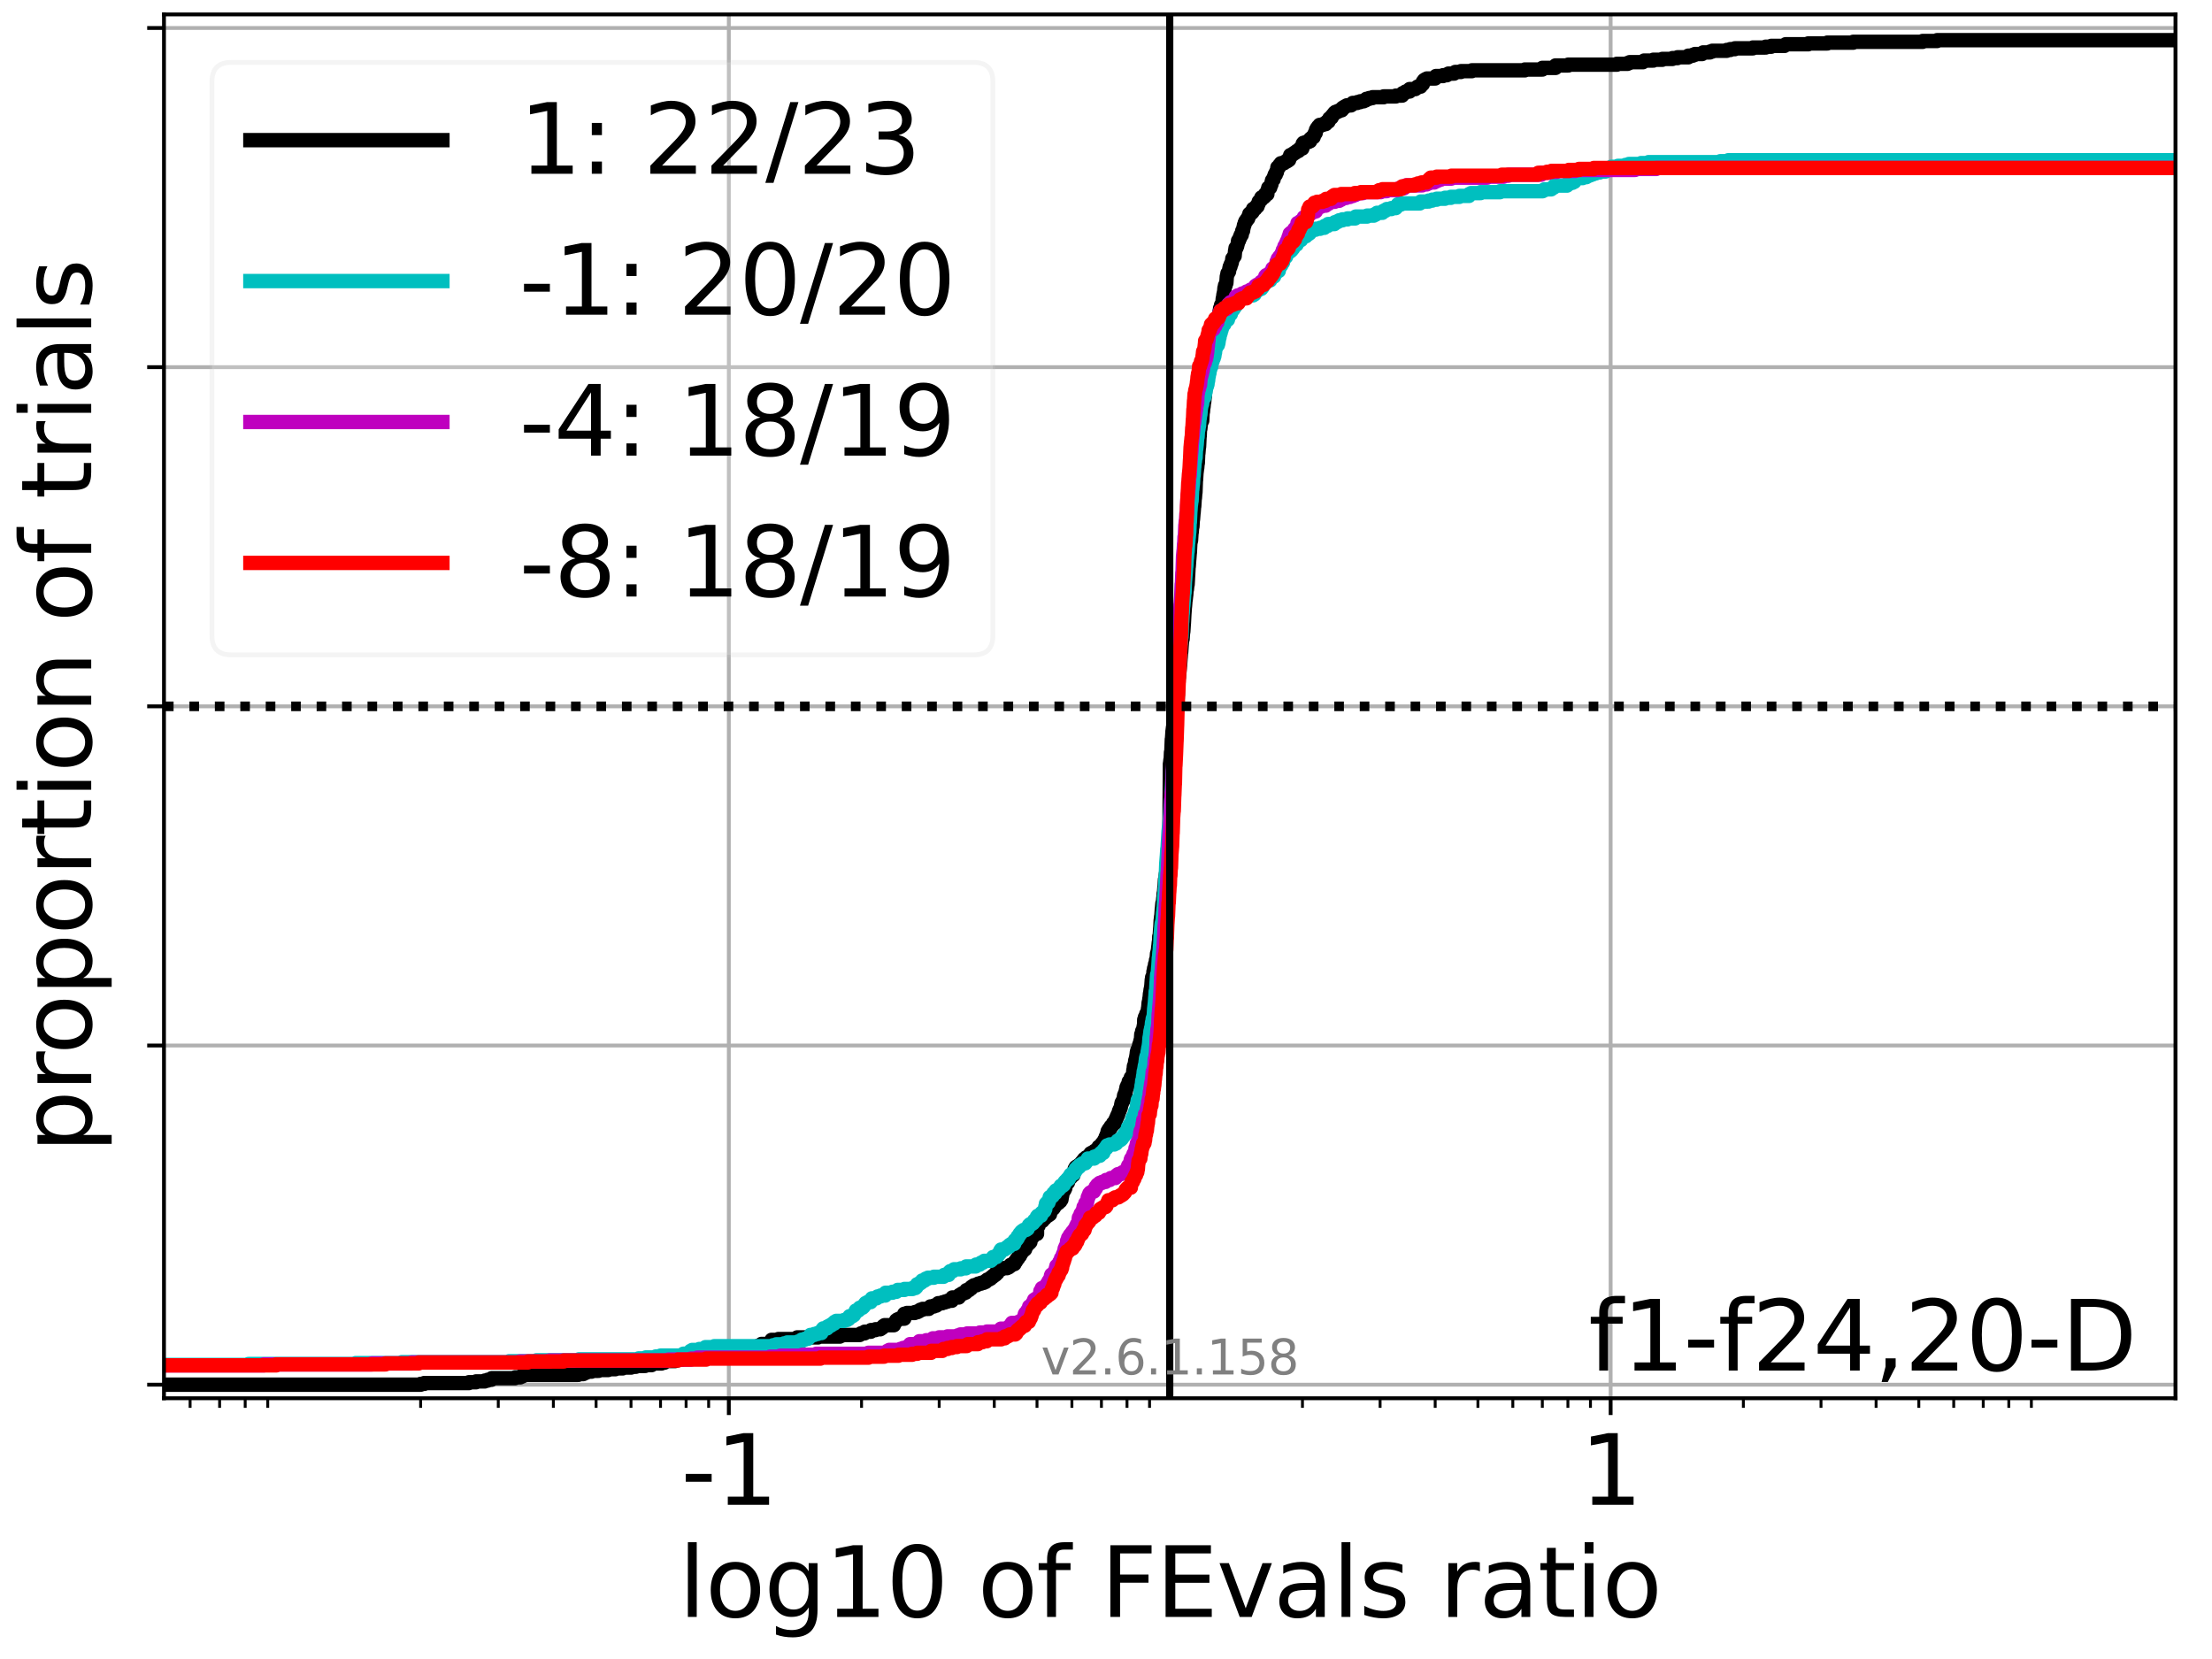 <?xml version="1.0" encoding="utf-8" standalone="no"?>
<!DOCTYPE svg PUBLIC "-//W3C//DTD SVG 1.1//EN"
  "http://www.w3.org/Graphics/SVG/1.1/DTD/svg11.dtd">
<svg xmlns:xlink="http://www.w3.org/1999/xlink" width="460.8pt" height="345.6pt" viewBox="0 0 460.8 345.6" xmlns="http://www.w3.org/2000/svg" version="1.1">
 <defs>
  <style type="text/css">*{stroke-linejoin: round; stroke-linecap: butt}</style>
 </defs>
 <g id="figure_1">
  <g id="patch_1">
   <path d="M 0 345.6 
L 460.8 345.6 
L 460.8 0 
L 0 0 
z
" style="fill: #ffffff"/>
  </g>
  <g id="axes_1">
   <g id="patch_2">
    <path d="M 34.16 291.28 
L 453.192 291.28 
L 453.192 3 
L 34.16 3 
z
" style="fill: #ffffff"/>
   </g>
   <g id="matplotlib.axis_1">
    <g id="xtick_1">
     <g id="line2d_1">
      <path d="M 151.827 291.28 
L 151.827 3 
" clip-path="url(#p3737dbad59)" style="fill: none; stroke: #b0b0b0; stroke-width: 0.8; stroke-linecap: square"/>
     </g>
     <g id="line2d_2">
      <defs>
       <path id="meac96fff8d" d="M 0 0 
L 0 3.5 
" style="stroke: #000000; stroke-width: 0.8"/>
      </defs>
      <g>
       <use xlink:href="#meac96fff8d" x="151.827" y="291.28" style="stroke: #000000; stroke-width: 0.8"/>
      </g>
     </g>
     <g id="text_1">
      <!-- -1 -->
      <g transform="translate(141.857 313.477)scale(0.2 -0.2)">
       <defs>
        <path id="DejaVuSans-2d" d="M 313 2009 
L 1997 2009 
L 1997 1497 
L 313 1497 
L 313 2009 
z
" transform="scale(0.016)"/>
        <path id="DejaVuSans-31" d="M 794 531 
L 1825 531 
L 1825 4091 
L 703 3866 
L 703 4441 
L 1819 4666 
L 2450 4666 
L 2450 531 
L 3481 531 
L 3481 0 
L 794 0 
L 794 531 
z
" transform="scale(0.016)"/>
       </defs>
       <use xlink:href="#DejaVuSans-2d"/>
       <use xlink:href="#DejaVuSans-31" x="36.084"/>
      </g>
     </g>
    </g>
    <g id="xtick_2">
     <g id="line2d_3">
      <path d="M 335.525 291.28 
L 335.525 3 
" clip-path="url(#p3737dbad59)" style="fill: none; stroke: #b0b0b0; stroke-width: 0.8; stroke-linecap: square"/>
     </g>
     <g id="line2d_4">
      <g>
       <use xlink:href="#meac96fff8d" x="335.525" y="291.28" style="stroke: #000000; stroke-width: 0.8"/>
      </g>
     </g>
     <g id="text_2">
      <!-- 1 -->
      <g transform="translate(329.162 313.477)scale(0.2 -0.2)">
       <use xlink:href="#DejaVuSans-31"/>
      </g>
     </g>
    </g>
    <g id="xtick_3">
     <g id="line2d_5">
      <defs>
       <path id="m6a2932b1b3" d="M 0 0 
L 0 2 
" style="stroke: #000000; stroke-width: 0.6"/>
      </defs>
      <g>
       <use xlink:href="#m6a2932b1b3" x="39.601" y="291.28" style="stroke: #000000; stroke-width: 0.6"/>
      </g>
     </g>
    </g>
    <g id="xtick_4">
     <g id="line2d_6">
      <g>
       <use xlink:href="#m6a2932b1b3" x="45.75" y="291.28" style="stroke: #000000; stroke-width: 0.6"/>
      </g>
     </g>
    </g>
    <g id="xtick_5">
     <g id="line2d_7">
      <g>
       <use xlink:href="#m6a2932b1b3" x="51.077" y="291.28" style="stroke: #000000; stroke-width: 0.6"/>
      </g>
     </g>
    </g>
    <g id="xtick_6">
     <g id="line2d_8">
      <g>
       <use xlink:href="#m6a2932b1b3" x="55.775" y="291.28" style="stroke: #000000; stroke-width: 0.6"/>
      </g>
     </g>
    </g>
    <g id="xtick_7">
     <g id="line2d_9">
      <g>
       <use xlink:href="#m6a2932b1b3" x="87.627" y="291.28" style="stroke: #000000; stroke-width: 0.6"/>
      </g>
     </g>
    </g>
    <g id="xtick_8">
     <g id="line2d_10">
      <g>
       <use xlink:href="#m6a2932b1b3" x="103.801" y="291.28" style="stroke: #000000; stroke-width: 0.6"/>
      </g>
     </g>
    </g>
    <g id="xtick_9">
     <g id="line2d_11">
      <g>
       <use xlink:href="#m6a2932b1b3" x="115.277" y="291.28" style="stroke: #000000; stroke-width: 0.6"/>
      </g>
     </g>
    </g>
    <g id="xtick_10">
     <g id="line2d_12">
      <g>
       <use xlink:href="#m6a2932b1b3" x="124.178" y="291.28" style="stroke: #000000; stroke-width: 0.6"/>
      </g>
     </g>
    </g>
    <g id="xtick_11">
     <g id="line2d_13">
      <g>
       <use xlink:href="#m6a2932b1b3" x="131.45" y="291.28" style="stroke: #000000; stroke-width: 0.6"/>
      </g>
     </g>
    </g>
    <g id="xtick_12">
     <g id="line2d_14">
      <g>
       <use xlink:href="#m6a2932b1b3" x="137.599" y="291.28" style="stroke: #000000; stroke-width: 0.6"/>
      </g>
     </g>
    </g>
    <g id="xtick_13">
     <g id="line2d_15">
      <g>
       <use xlink:href="#m6a2932b1b3" x="142.926" y="291.28" style="stroke: #000000; stroke-width: 0.6"/>
      </g>
     </g>
    </g>
    <g id="xtick_14">
     <g id="line2d_16">
      <g>
       <use xlink:href="#m6a2932b1b3" x="147.624" y="291.28" style="stroke: #000000; stroke-width: 0.6"/>
      </g>
     </g>
    </g>
    <g id="xtick_15">
     <g id="line2d_17">
      <g>
       <use xlink:href="#m6a2932b1b3" x="179.476" y="291.28" style="stroke: #000000; stroke-width: 0.6"/>
      </g>
     </g>
    </g>
    <g id="xtick_16">
     <g id="line2d_18">
      <g>
       <use xlink:href="#m6a2932b1b3" x="195.65" y="291.28" style="stroke: #000000; stroke-width: 0.6"/>
      </g>
     </g>
    </g>
    <g id="xtick_17">
     <g id="line2d_19">
      <g>
       <use xlink:href="#m6a2932b1b3" x="207.126" y="291.28" style="stroke: #000000; stroke-width: 0.6"/>
      </g>
     </g>
    </g>
    <g id="xtick_18">
     <g id="line2d_20">
      <g>
       <use xlink:href="#m6a2932b1b3" x="216.027" y="291.28" style="stroke: #000000; stroke-width: 0.6"/>
      </g>
     </g>
    </g>
    <g id="xtick_19">
     <g id="line2d_21">
      <g>
       <use xlink:href="#m6a2932b1b3" x="223.299" y="291.28" style="stroke: #000000; stroke-width: 0.6"/>
      </g>
     </g>
    </g>
    <g id="xtick_20">
     <g id="line2d_22">
      <g>
       <use xlink:href="#m6a2932b1b3" x="229.448" y="291.28" style="stroke: #000000; stroke-width: 0.6"/>
      </g>
     </g>
    </g>
    <g id="xtick_21">
     <g id="line2d_23">
      <g>
       <use xlink:href="#m6a2932b1b3" x="234.775" y="291.28" style="stroke: #000000; stroke-width: 0.6"/>
      </g>
     </g>
    </g>
    <g id="xtick_22">
     <g id="line2d_24">
      <g>
       <use xlink:href="#m6a2932b1b3" x="239.473" y="291.28" style="stroke: #000000; stroke-width: 0.6"/>
      </g>
     </g>
    </g>
    <g id="xtick_23">
     <g id="line2d_25">
      <g>
       <use xlink:href="#m6a2932b1b3" x="271.325" y="291.28" style="stroke: #000000; stroke-width: 0.6"/>
      </g>
     </g>
    </g>
    <g id="xtick_24">
     <g id="line2d_26">
      <g>
       <use xlink:href="#m6a2932b1b3" x="287.499" y="291.28" style="stroke: #000000; stroke-width: 0.6"/>
      </g>
     </g>
    </g>
    <g id="xtick_25">
     <g id="line2d_27">
      <g>
       <use xlink:href="#m6a2932b1b3" x="298.975" y="291.28" style="stroke: #000000; stroke-width: 0.6"/>
      </g>
     </g>
    </g>
    <g id="xtick_26">
     <g id="line2d_28">
      <g>
       <use xlink:href="#m6a2932b1b3" x="307.876" y="291.28" style="stroke: #000000; stroke-width: 0.6"/>
      </g>
     </g>
    </g>
    <g id="xtick_27">
     <g id="line2d_29">
      <g>
       <use xlink:href="#m6a2932b1b3" x="315.148" y="291.28" style="stroke: #000000; stroke-width: 0.6"/>
      </g>
     </g>
    </g>
    <g id="xtick_28">
     <g id="line2d_30">
      <g>
       <use xlink:href="#m6a2932b1b3" x="321.297" y="291.28" style="stroke: #000000; stroke-width: 0.6"/>
      </g>
     </g>
    </g>
    <g id="xtick_29">
     <g id="line2d_31">
      <g>
       <use xlink:href="#m6a2932b1b3" x="326.624" y="291.28" style="stroke: #000000; stroke-width: 0.6"/>
      </g>
     </g>
    </g>
    <g id="xtick_30">
     <g id="line2d_32">
      <g>
       <use xlink:href="#m6a2932b1b3" x="331.322" y="291.28" style="stroke: #000000; stroke-width: 0.6"/>
      </g>
     </g>
    </g>
    <g id="xtick_31">
     <g id="line2d_33">
      <g>
       <use xlink:href="#m6a2932b1b3" x="363.174" y="291.28" style="stroke: #000000; stroke-width: 0.6"/>
      </g>
     </g>
    </g>
    <g id="xtick_32">
     <g id="line2d_34">
      <g>
       <use xlink:href="#m6a2932b1b3" x="379.348" y="291.28" style="stroke: #000000; stroke-width: 0.6"/>
      </g>
     </g>
    </g>
    <g id="xtick_33">
     <g id="line2d_35">
      <g>
       <use xlink:href="#m6a2932b1b3" x="390.824" y="291.28" style="stroke: #000000; stroke-width: 0.6"/>
      </g>
     </g>
    </g>
    <g id="xtick_34">
     <g id="line2d_36">
      <g>
       <use xlink:href="#m6a2932b1b3" x="399.725" y="291.28" style="stroke: #000000; stroke-width: 0.6"/>
      </g>
     </g>
    </g>
    <g id="xtick_35">
     <g id="line2d_37">
      <g>
       <use xlink:href="#m6a2932b1b3" x="406.997" y="291.28" style="stroke: #000000; stroke-width: 0.6"/>
      </g>
     </g>
    </g>
    <g id="xtick_36">
     <g id="line2d_38">
      <g>
       <use xlink:href="#m6a2932b1b3" x="413.146" y="291.28" style="stroke: #000000; stroke-width: 0.6"/>
      </g>
     </g>
    </g>
    <g id="xtick_37">
     <g id="line2d_39">
      <g>
       <use xlink:href="#m6a2932b1b3" x="418.473" y="291.28" style="stroke: #000000; stroke-width: 0.6"/>
      </g>
     </g>
    </g>
    <g id="xtick_38">
     <g id="line2d_40">
      <g>
       <use xlink:href="#m6a2932b1b3" x="423.171" y="291.28" style="stroke: #000000; stroke-width: 0.6"/>
      </g>
     </g>
    </g>
    <g id="text_3">
     <!-- log10 of FEvals ratio -->
     <g transform="translate(141.371 336.833)scale(0.2 -0.2)">
      <defs>
       <path id="DejaVuSans-6c" d="M 603 4863 
L 1178 4863 
L 1178 0 
L 603 0 
L 603 4863 
z
" transform="scale(0.016)"/>
       <path id="DejaVuSans-6f" d="M 1959 3097 
Q 1497 3097 1228 2736 
Q 959 2375 959 1747 
Q 959 1119 1226 758 
Q 1494 397 1959 397 
Q 2419 397 2687 759 
Q 2956 1122 2956 1747 
Q 2956 2369 2687 2733 
Q 2419 3097 1959 3097 
z
M 1959 3584 
Q 2709 3584 3137 3096 
Q 3566 2609 3566 1747 
Q 3566 888 3137 398 
Q 2709 -91 1959 -91 
Q 1206 -91 779 398 
Q 353 888 353 1747 
Q 353 2609 779 3096 
Q 1206 3584 1959 3584 
z
" transform="scale(0.016)"/>
       <path id="DejaVuSans-67" d="M 2906 1791 
Q 2906 2416 2648 2759 
Q 2391 3103 1925 3103 
Q 1463 3103 1205 2759 
Q 947 2416 947 1791 
Q 947 1169 1205 825 
Q 1463 481 1925 481 
Q 2391 481 2648 825 
Q 2906 1169 2906 1791 
z
M 3481 434 
Q 3481 -459 3084 -895 
Q 2688 -1331 1869 -1331 
Q 1566 -1331 1297 -1286 
Q 1028 -1241 775 -1147 
L 775 -588 
Q 1028 -725 1275 -790 
Q 1522 -856 1778 -856 
Q 2344 -856 2625 -561 
Q 2906 -266 2906 331 
L 2906 616 
Q 2728 306 2450 153 
Q 2172 0 1784 0 
Q 1141 0 747 490 
Q 353 981 353 1791 
Q 353 2603 747 3093 
Q 1141 3584 1784 3584 
Q 2172 3584 2450 3431 
Q 2728 3278 2906 2969 
L 2906 3500 
L 3481 3500 
L 3481 434 
z
" transform="scale(0.016)"/>
       <path id="DejaVuSans-30" d="M 2034 4250 
Q 1547 4250 1301 3770 
Q 1056 3291 1056 2328 
Q 1056 1369 1301 889 
Q 1547 409 2034 409 
Q 2525 409 2770 889 
Q 3016 1369 3016 2328 
Q 3016 3291 2770 3770 
Q 2525 4250 2034 4250 
z
M 2034 4750 
Q 2819 4750 3233 4129 
Q 3647 3509 3647 2328 
Q 3647 1150 3233 529 
Q 2819 -91 2034 -91 
Q 1250 -91 836 529 
Q 422 1150 422 2328 
Q 422 3509 836 4129 
Q 1250 4750 2034 4750 
z
" transform="scale(0.016)"/>
       <path id="DejaVuSans-20" transform="scale(0.016)"/>
       <path id="DejaVuSans-66" d="M 2375 4863 
L 2375 4384 
L 1825 4384 
Q 1516 4384 1395 4259 
Q 1275 4134 1275 3809 
L 1275 3500 
L 2222 3500 
L 2222 3053 
L 1275 3053 
L 1275 0 
L 697 0 
L 697 3053 
L 147 3053 
L 147 3500 
L 697 3500 
L 697 3744 
Q 697 4328 969 4595 
Q 1241 4863 1831 4863 
L 2375 4863 
z
" transform="scale(0.016)"/>
       <path id="DejaVuSans-46" d="M 628 4666 
L 3309 4666 
L 3309 4134 
L 1259 4134 
L 1259 2759 
L 3109 2759 
L 3109 2228 
L 1259 2228 
L 1259 0 
L 628 0 
L 628 4666 
z
" transform="scale(0.016)"/>
       <path id="DejaVuSans-45" d="M 628 4666 
L 3578 4666 
L 3578 4134 
L 1259 4134 
L 1259 2753 
L 3481 2753 
L 3481 2222 
L 1259 2222 
L 1259 531 
L 3634 531 
L 3634 0 
L 628 0 
L 628 4666 
z
" transform="scale(0.016)"/>
       <path id="DejaVuSans-76" d="M 191 3500 
L 800 3500 
L 1894 563 
L 2988 3500 
L 3597 3500 
L 2284 0 
L 1503 0 
L 191 3500 
z
" transform="scale(0.016)"/>
       <path id="DejaVuSans-61" d="M 2194 1759 
Q 1497 1759 1228 1600 
Q 959 1441 959 1056 
Q 959 750 1161 570 
Q 1363 391 1709 391 
Q 2188 391 2477 730 
Q 2766 1069 2766 1631 
L 2766 1759 
L 2194 1759 
z
M 3341 1997 
L 3341 0 
L 2766 0 
L 2766 531 
Q 2569 213 2275 61 
Q 1981 -91 1556 -91 
Q 1019 -91 701 211 
Q 384 513 384 1019 
Q 384 1609 779 1909 
Q 1175 2209 1959 2209 
L 2766 2209 
L 2766 2266 
Q 2766 2663 2505 2880 
Q 2244 3097 1772 3097 
Q 1472 3097 1187 3025 
Q 903 2953 641 2809 
L 641 3341 
Q 956 3463 1253 3523 
Q 1550 3584 1831 3584 
Q 2591 3584 2966 3190 
Q 3341 2797 3341 1997 
z
" transform="scale(0.016)"/>
       <path id="DejaVuSans-73" d="M 2834 3397 
L 2834 2853 
Q 2591 2978 2328 3040 
Q 2066 3103 1784 3103 
Q 1356 3103 1142 2972 
Q 928 2841 928 2578 
Q 928 2378 1081 2264 
Q 1234 2150 1697 2047 
L 1894 2003 
Q 2506 1872 2764 1633 
Q 3022 1394 3022 966 
Q 3022 478 2636 193 
Q 2250 -91 1575 -91 
Q 1294 -91 989 -36 
Q 684 19 347 128 
L 347 722 
Q 666 556 975 473 
Q 1284 391 1588 391 
Q 1994 391 2212 530 
Q 2431 669 2431 922 
Q 2431 1156 2273 1281 
Q 2116 1406 1581 1522 
L 1381 1569 
Q 847 1681 609 1914 
Q 372 2147 372 2553 
Q 372 3047 722 3315 
Q 1072 3584 1716 3584 
Q 2034 3584 2315 3537 
Q 2597 3491 2834 3397 
z
" transform="scale(0.016)"/>
       <path id="DejaVuSans-72" d="M 2631 2963 
Q 2534 3019 2420 3045 
Q 2306 3072 2169 3072 
Q 1681 3072 1420 2755 
Q 1159 2438 1159 1844 
L 1159 0 
L 581 0 
L 581 3500 
L 1159 3500 
L 1159 2956 
Q 1341 3275 1631 3429 
Q 1922 3584 2338 3584 
Q 2397 3584 2469 3576 
Q 2541 3569 2628 3553 
L 2631 2963 
z
" transform="scale(0.016)"/>
       <path id="DejaVuSans-74" d="M 1172 4494 
L 1172 3500 
L 2356 3500 
L 2356 3053 
L 1172 3053 
L 1172 1153 
Q 1172 725 1289 603 
Q 1406 481 1766 481 
L 2356 481 
L 2356 0 
L 1766 0 
Q 1100 0 847 248 
Q 594 497 594 1153 
L 594 3053 
L 172 3053 
L 172 3500 
L 594 3500 
L 594 4494 
L 1172 4494 
z
" transform="scale(0.016)"/>
       <path id="DejaVuSans-69" d="M 603 3500 
L 1178 3500 
L 1178 0 
L 603 0 
L 603 3500 
z
M 603 4863 
L 1178 4863 
L 1178 4134 
L 603 4134 
L 603 4863 
z
" transform="scale(0.016)"/>
      </defs>
      <use xlink:href="#DejaVuSans-6c"/>
      <use xlink:href="#DejaVuSans-6f" x="27.783"/>
      <use xlink:href="#DejaVuSans-67" x="88.965"/>
      <use xlink:href="#DejaVuSans-31" x="152.441"/>
      <use xlink:href="#DejaVuSans-30" x="216.064"/>
      <use xlink:href="#DejaVuSans-20" x="279.688"/>
      <use xlink:href="#DejaVuSans-6f" x="311.475"/>
      <use xlink:href="#DejaVuSans-66" x="372.656"/>
      <use xlink:href="#DejaVuSans-20" x="407.861"/>
      <use xlink:href="#DejaVuSans-46" x="439.648"/>
      <use xlink:href="#DejaVuSans-45" x="497.168"/>
      <use xlink:href="#DejaVuSans-76" x="560.352"/>
      <use xlink:href="#DejaVuSans-61" x="619.531"/>
      <use xlink:href="#DejaVuSans-6c" x="680.811"/>
      <use xlink:href="#DejaVuSans-73" x="708.594"/>
      <use xlink:href="#DejaVuSans-20" x="760.693"/>
      <use xlink:href="#DejaVuSans-72" x="792.48"/>
      <use xlink:href="#DejaVuSans-61" x="833.594"/>
      <use xlink:href="#DejaVuSans-74" x="894.873"/>
      <use xlink:href="#DejaVuSans-69" x="934.082"/>
      <use xlink:href="#DejaVuSans-6f" x="961.865"/>
     </g>
    </g>
   </g>
   <g id="matplotlib.axis_2">
    <g id="ytick_1">
     <g id="line2d_41">
      <path d="M 34.16 288.454 
L 453.192 288.454 
" clip-path="url(#p3737dbad59)" style="fill: none; stroke: #b0b0b0; stroke-width: 0.8; stroke-linecap: square"/>
     </g>
     <g id="line2d_42">
      <defs>
       <path id="m478db3b6e7" d="M 0 0 
L -3.5 0 
" style="stroke: #000000; stroke-width: 0.8"/>
      </defs>
      <g>
       <use xlink:href="#m478db3b6e7" x="34.16" y="288.454" style="stroke: #000000; stroke-width: 0.8"/>
      </g>
     </g>
    </g>
    <g id="ytick_2">
     <g id="line2d_43">
      <path d="M 34.16 217.797 
L 453.192 217.797 
" clip-path="url(#p3737dbad59)" style="fill: none; stroke: #b0b0b0; stroke-width: 0.8; stroke-linecap: square"/>
     </g>
     <g id="line2d_44">
      <g>
       <use xlink:href="#m478db3b6e7" x="34.16" y="217.797" style="stroke: #000000; stroke-width: 0.8"/>
      </g>
     </g>
    </g>
    <g id="ytick_3">
     <g id="line2d_45">
      <path d="M 34.16 147.14 
L 453.192 147.14 
" clip-path="url(#p3737dbad59)" style="fill: none; stroke: #b0b0b0; stroke-width: 0.8; stroke-linecap: square"/>
     </g>
     <g id="line2d_46">
      <g>
       <use xlink:href="#m478db3b6e7" x="34.16" y="147.14" style="stroke: #000000; stroke-width: 0.8"/>
      </g>
     </g>
    </g>
    <g id="ytick_4">
     <g id="line2d_47">
      <path d="M 34.16 76.483 
L 453.192 76.483 
" clip-path="url(#p3737dbad59)" style="fill: none; stroke: #b0b0b0; stroke-width: 0.8; stroke-linecap: square"/>
     </g>
     <g id="line2d_48">
      <g>
       <use xlink:href="#m478db3b6e7" x="34.16" y="76.483" style="stroke: #000000; stroke-width: 0.8"/>
      </g>
     </g>
    </g>
    <g id="ytick_5">
     <g id="line2d_49">
      <path d="M 34.16 5.826 
L 453.192 5.826 
" clip-path="url(#p3737dbad59)" style="fill: none; stroke: #b0b0b0; stroke-width: 0.8; stroke-linecap: square"/>
     </g>
     <g id="line2d_50">
      <g>
       <use xlink:href="#m478db3b6e7" x="34.16" y="5.826" style="stroke: #000000; stroke-width: 0.8"/>
      </g>
     </g>
    </g>
    <g id="text_4">
     <!-- proportion of trials -->
     <g transform="translate(19.001 240.146)rotate(-90)scale(0.2 -0.2)">
      <defs>
       <path id="DejaVuSans-70" d="M 1159 525 
L 1159 -1331 
L 581 -1331 
L 581 3500 
L 1159 3500 
L 1159 2969 
Q 1341 3281 1617 3432 
Q 1894 3584 2278 3584 
Q 2916 3584 3314 3078 
Q 3713 2572 3713 1747 
Q 3713 922 3314 415 
Q 2916 -91 2278 -91 
Q 1894 -91 1617 61 
Q 1341 213 1159 525 
z
M 3116 1747 
Q 3116 2381 2855 2742 
Q 2594 3103 2138 3103 
Q 1681 3103 1420 2742 
Q 1159 2381 1159 1747 
Q 1159 1113 1420 752 
Q 1681 391 2138 391 
Q 2594 391 2855 752 
Q 3116 1113 3116 1747 
z
" transform="scale(0.016)"/>
       <path id="DejaVuSans-6e" d="M 3513 2113 
L 3513 0 
L 2938 0 
L 2938 2094 
Q 2938 2591 2744 2837 
Q 2550 3084 2163 3084 
Q 1697 3084 1428 2787 
Q 1159 2491 1159 1978 
L 1159 0 
L 581 0 
L 581 3500 
L 1159 3500 
L 1159 2956 
Q 1366 3272 1645 3428 
Q 1925 3584 2291 3584 
Q 2894 3584 3203 3211 
Q 3513 2838 3513 2113 
z
" transform="scale(0.016)"/>
      </defs>
      <use xlink:href="#DejaVuSans-70"/>
      <use xlink:href="#DejaVuSans-72" x="63.477"/>
      <use xlink:href="#DejaVuSans-6f" x="102.34"/>
      <use xlink:href="#DejaVuSans-70" x="163.521"/>
      <use xlink:href="#DejaVuSans-6f" x="226.998"/>
      <use xlink:href="#DejaVuSans-72" x="288.18"/>
      <use xlink:href="#DejaVuSans-74" x="329.293"/>
      <use xlink:href="#DejaVuSans-69" x="368.502"/>
      <use xlink:href="#DejaVuSans-6f" x="396.285"/>
      <use xlink:href="#DejaVuSans-6e" x="457.467"/>
      <use xlink:href="#DejaVuSans-20" x="520.846"/>
      <use xlink:href="#DejaVuSans-6f" x="552.633"/>
      <use xlink:href="#DejaVuSans-66" x="613.814"/>
      <use xlink:href="#DejaVuSans-20" x="649.02"/>
      <use xlink:href="#DejaVuSans-74" x="680.807"/>
      <use xlink:href="#DejaVuSans-72" x="720.016"/>
      <use xlink:href="#DejaVuSans-69" x="761.129"/>
      <use xlink:href="#DejaVuSans-61" x="788.912"/>
      <use xlink:href="#DejaVuSans-6c" x="850.191"/>
      <use xlink:href="#DejaVuSans-73" x="877.975"/>
     </g>
    </g>
   </g>
   <g id="line2d_51">
    <path d="M 34.16 288.454 
L 87.637 288.454 
L 87.637 288.284 
L 88.392 288.284 
L 88.392 288.114 
L 97.695 288.114 
L 97.695 287.944 
L 99.17 287.944 
L 99.17 287.775 
L 100.972 287.775 
L 100.972 287.605 
L 101.585 287.605 
L 101.585 287.435 
L 102.341 287.435 
L 102.447 287.096 
L 107.297 287.096 
L 107.297 286.926 
L 108.383 286.926 
L 108.383 286.756 
L 108.772 286.756 
L 108.772 286.587 
L 109.138 286.587 
L 109.138 286.417 
L 120.432 286.417 
L 120.432 286.247 
L 121.501 286.247 
L 121.501 286.077 
L 121.858 286.077 
L 121.858 285.908 
L 122.257 285.908 
L 122.257 285.738 
L 123.215 285.738 
L 123.215 285.568 
L 124.689 285.568 
L 124.689 285.398 
L 126.699 285.398 
L 126.699 285.229 
L 128.184 285.229 
L 128.184 285.059 
L 129.711 285.059 
L 129.711 284.889 
L 131.462 284.889 
L 131.462 284.719 
L 132.458 284.719 
L 132.458 284.55 
L 134.38 284.55 
L 134.38 284.38 
L 135.736 284.38 
L 135.806 284.04 
L 137.787 284.04 
L 137.787 283.871 
L 138.405 283.871 
L 138.405 283.531 
L 140.647 283.531 
L 140.647 283.361 
L 141.178 283.361 
L 141.178 283.192 
L 142.061 283.192 
L 142.061 283.022 
L 142.604 283.022 
L 142.604 282.852 
L 144.554 282.852 
L 144.554 282.513 
L 147.444 282.513 
L 147.444 282.343 
L 153.704 282.343 
L 153.704 282.173 
L 154.297 282.173 
L 154.297 282.003 
L 154.77 282.003 
L 154.77 281.834 
L 155.19 281.834 
L 155.19 281.664 
L 155.722 281.664 
L 155.722 281.494 
L 156.03 281.494 
L 156.03 280.815 
L 157.59 280.815 
L 157.59 280.645 
L 157.978 280.645 
L 158.043 280.306 
L 158.408 280.306 
L 158.408 280.136 
L 158.642 280.136 
L 158.642 279.966 
L 160.563 279.966 
L 160.563 279.797 
L 160.728 279.797 
L 160.728 279.118 
L 162.149 279.118 
L 162.149 278.948 
L 166.055 278.948 
L 166.055 278.608 
L 170.408 278.608 
L 170.408 278.439 
L 174.938 278.439 
L 174.938 278.269 
L 175.317 278.269 
L 175.317 278.099 
L 179.108 278.099 
L 179.108 277.929 
L 179.353 277.929 
L 179.353 277.76 
L 180.12 277.76 
L 180.12 277.42 
L 181.415 277.42 
L 181.441 277.081 
L 182.381 277.081 
L 182.381 276.911 
L 183.376 276.911 
L 183.376 276.741 
L 183.637 276.741 
L 183.637 276.571 
L 183.882 276.571 
L 183.882 276.402 
L 184.016 276.402 
L 184.016 276.232 
L 184.262 276.232 
L 184.262 276.062 
L 186.214 276.062 
L 186.214 275.723 
L 186.36 275.723 
L 186.36 275.553 
L 186.48 275.553 
L 186.48 275.383 
L 186.625 275.383 
L 186.684 275.044 
L 186.91 275.044 
L 186.91 274.874 
L 187.29 274.874 
L 187.29 274.704 
L 188.377 274.704 
L 188.377 273.686 
L 188.93 273.686 
L 188.93 273.516 
L 190.548 273.516 
L 190.548 273.346 
L 191.118 273.346 
L 191.118 273.177 
L 191.463 273.177 
L 191.463 273.007 
L 191.722 273.007 
L 191.722 272.837 
L 192.196 272.837 
L 192.196 272.667 
L 193.477 272.667 
L 193.477 272.498 
L 193.704 272.498 
L 193.704 272.328 
L 193.818 272.328 
L 193.818 272.158 
L 194.554 272.158 
L 194.554 271.988 
L 195.059 271.988 
L 195.059 271.819 
L 195.305 271.819 
L 195.305 271.649 
L 195.453 271.649 
L 195.453 271.479 
L 196.298 271.479 
L 196.298 271.309 
L 196.862 271.309 
L 196.862 271.14 
L 197.402 271.14 
L 197.402 270.97 
L 198.288 270.97 
L 198.379 270.291 
L 199.726 270.291 
L 199.726 270.121 
L 199.853 270.121 
L 199.853 269.782 
L 200.162 269.782 
L 200.162 269.612 
L 200.408 269.612 
L 200.408 269.442 
L 200.792 269.442 
L 200.792 269.272 
L 201.193 269.272 
L 201.258 268.933 
L 201.305 268.933 
L 201.305 268.763 
L 201.875 268.763 
L 201.979 268.424 
L 202.307 268.424 
L 202.37 268.084 
L 202.61 268.084 
L 202.61 267.914 
L 202.881 267.914 
L 202.881 267.745 
L 203.436 267.745 
L 203.436 267.575 
L 203.786 267.575 
L 203.786 267.405 
L 204.354 267.405 
L 204.354 267.235 
L 204.919 267.235 
L 204.919 267.066 
L 205.313 267.066 
L 205.313 266.896 
L 205.454 266.896 
L 205.454 266.726 
L 205.67 266.726 
L 205.67 266.556 
L 206.048 266.556 
L 206.048 266.387 
L 206.358 266.387 
L 206.358 266.217 
L 206.496 266.217 
L 206.496 266.047 
L 206.766 266.047 
L 206.766 265.877 
L 206.921 265.877 
L 206.921 265.708 
L 207.215 265.708 
L 207.215 265.538 
L 207.446 265.538 
L 207.446 265.198 
L 207.79 265.198 
L 207.822 264.689 
L 208.089 264.689 
L 208.089 264.52 
L 208.356 264.52 
L 208.356 264.35 
L 208.816 264.35 
L 208.816 264.18 
L 209.796 264.18 
L 209.796 264.01 
L 210.163 264.01 
L 210.163 263.841 
L 210.384 263.841 
L 210.487 263.501 
L 210.898 263.501 
L 210.898 263.331 
L 211.328 263.331 
L 211.404 262.822 
L 211.637 262.822 
L 211.683 262.483 
L 211.776 262.483 
L 211.776 262.313 
L 211.962 262.313 
L 211.962 262.143 
L 212.103 262.143 
L 212.177 261.804 
L 212.225 261.804 
L 212.225 261.634 
L 212.468 261.634 
L 212.494 261.294 
L 212.642 261.294 
L 212.741 260.955 
L 212.854 260.955 
L 212.898 260.615 
L 213.154 260.615 
L 213.207 260.276 
L 213.544 260.276 
L 213.561 259.767 
L 213.721 259.767 
L 213.721 259.597 
L 213.877 259.597 
L 213.889 259.257 
L 214.069 259.257 
L 214.069 259.088 
L 214.317 259.088 
L 214.317 258.918 
L 214.503 258.918 
L 214.503 258.748 
L 214.646 258.748 
L 214.74 257.899 
L 214.956 257.899 
L 214.956 257.73 
L 215.122 257.73 
L 215.122 257.56 
L 215.237 257.56 
L 215.321 257.22 
L 215.555 257.22 
L 215.555 257.051 
L 216.027 257.051 
L 216.027 255.353 
L 216.35 255.353 
L 216.448 254.844 
L 216.572 254.844 
L 216.668 254.504 
L 216.76 254.504 
L 216.76 254.335 
L 217.189 254.335 
L 217.254 253.995 
L 217.415 253.995 
L 217.415 253.825 
L 217.655 253.825 
L 217.674 253.486 
L 217.872 253.486 
L 217.872 253.316 
L 218.238 253.316 
L 218.238 253.147 
L 218.495 253.147 
L 218.495 252.977 
L 218.729 252.977 
L 218.771 252.468 
L 218.87 252.468 
L 218.887 252.128 
L 218.991 252.128 
L 219.067 251.789 
L 219.426 251.789 
L 219.426 251.619 
L 219.554 251.619 
L 219.554 251.279 
L 219.746 251.279 
L 219.746 251.11 
L 219.913 251.11 
L 219.913 250.94 
L 220.074 250.94 
L 220.074 250.77 
L 220.258 250.77 
L 220.258 250.6 
L 220.527 250.6 
L 220.527 250.431 
L 220.652 250.431 
L 220.652 250.261 
L 220.892 250.261 
L 220.941 249.921 
L 221.111 249.921 
L 221.221 249.242 
L 221.237 249.242 
L 221.347 248.563 
L 221.353 248.563 
L 221.353 248.224 
L 221.537 248.224 
L 221.572 247.884 
L 221.757 247.884 
L 221.757 247.545 
L 221.909 247.545 
L 221.957 247.036 
L 222.022 247.036 
L 222.106 246.696 
L 222.176 246.696 
L 222.176 246.526 
L 222.291 246.526 
L 222.291 246.357 
L 222.473 246.357 
L 222.574 245.847 
L 222.631 245.847 
L 222.695 245.508 
L 222.86 245.508 
L 222.86 245.338 
L 223.063 245.338 
L 223.112 244.829 
L 223.6 244.829 
L 223.648 244.32 
L 223.719 244.32 
L 223.76 243.98 
L 223.87 243.98 
L 223.888 243.471 
L 224.042 243.471 
L 224.081 243.131 
L 224.321 243.131 
L 224.321 242.962 
L 224.618 242.962 
L 224.618 242.792 
L 224.797 242.792 
L 224.797 242.622 
L 225.167 242.622 
L 225.167 242.453 
L 225.301 242.453 
L 225.301 242.113 
L 225.483 242.113 
L 225.586 241.774 
L 225.747 241.774 
L 225.845 241.434 
L 226.181 241.434 
L 226.261 241.095 
L 226.625 241.095 
L 226.625 240.925 
L 226.968 240.925 
L 227.064 240.585 
L 227.147 240.585 
L 227.181 240.246 
L 227.502 240.246 
L 227.502 240.076 
L 227.883 240.076 
L 227.883 239.906 
L 228.034 239.906 
L 228.034 239.737 
L 228.473 239.737 
L 228.553 239.397 
L 228.652 239.397 
L 228.652 239.227 
L 228.838 239.227 
L 228.865 238.888 
L 229.131 238.888 
L 229.131 238.718 
L 229.385 238.718 
L 229.385 238.548 
L 229.533 238.548 
L 229.538 238.209 
L 229.707 238.209 
L 229.707 238.039 
L 229.917 238.039 
L 230.018 237.53 
L 230.164 237.53 
L 230.164 237.36 
L 230.276 237.36 
L 230.333 236.851 
L 230.474 236.851 
L 230.554 236.342 
L 230.614 236.342 
L 230.705 236.002 
L 230.742 236.002 
L 230.742 235.663 
L 230.855 235.663 
L 230.935 235.323 
L 231.05 235.323 
L 231.05 235.153 
L 231.302 235.153 
L 231.399 234.644 
L 231.601 234.644 
L 231.601 234.474 
L 231.746 234.474 
L 231.746 234.305 
L 231.861 234.305 
L 231.899 233.965 
L 232.292 233.965 
L 232.391 233.286 
L 232.427 233.286 
L 232.427 233.116 
L 232.558 233.116 
L 232.651 232.607 
L 232.785 232.607 
L 232.8 232.268 
L 232.922 232.268 
L 233.028 231.758 
L 233.073 231.758 
L 233.115 231.419 
L 233.22 231.419 
L 233.268 231.08 
L 233.353 231.08 
L 233.446 230.74 
L 233.479 230.74 
L 233.578 230.061 
L 233.651 230.061 
L 233.651 229.722 
L 233.78 229.722 
L 233.838 229.382 
L 233.941 229.382 
L 233.941 229.212 
L 234.053 229.212 
L 234.145 228.364 
L 234.171 228.364 
L 234.171 228.194 
L 234.3 228.194 
L 234.31 227.854 
L 234.446 227.854 
L 234.529 227.175 
L 234.568 227.175 
L 234.677 226.496 
L 234.801 226.496 
L 234.825 226.157 
L 234.934 226.157 
L 234.934 225.987 
L 235.102 225.987 
L 235.138 225.308 
L 235.313 225.308 
L 235.313 225.138 
L 235.443 225.138 
L 235.538 224.629 
L 235.575 224.629 
L 235.575 224.459 
L 235.757 224.459 
L 235.864 224.12 
L 235.892 224.12 
L 235.994 223.78 
L 236.025 223.78 
L 236.099 222.932 
L 236.144 222.932 
L 236.22 222.083 
L 236.268 222.083 
L 236.348 221.743 
L 236.394 221.743 
L 236.5 220.895 
L 236.545 220.895 
L 236.648 220.385 
L 236.667 220.385 
L 236.772 219.707 
L 236.779 219.707 
L 236.828 219.197 
L 236.896 219.197 
L 236.912 218.858 
L 237.032 218.858 
L 237.065 218.518 
L 237.216 218.518 
L 237.317 217.67 
L 237.355 217.67 
L 237.439 217.33 
L 237.546 217.33 
L 237.569 216.821 
L 237.668 216.821 
L 237.751 215.463 
L 237.805 215.463 
L 237.894 215.123 
L 237.937 215.123 
L 237.938 214.784 
L 238.099 214.784 
L 238.156 214.275 
L 238.212 214.275 
L 238.253 213.765 
L 238.328 213.765 
L 238.368 212.407 
L 238.458 212.407 
L 238.517 211.898 
L 238.633 211.898 
L 238.633 211.728 
L 238.754 211.728 
L 238.79 211.219 
L 238.933 211.219 
L 238.967 210.88 
L 239.071 210.88 
L 239.162 210.031 
L 239.189 210.031 
L 239.289 208.843 
L 239.347 208.843 
L 239.443 207.994 
L 239.477 207.994 
L 239.563 206.976 
L 239.599 206.976 
L 239.698 206.127 
L 239.723 206.127 
L 239.833 205.448 
L 239.841 205.448 
L 239.939 204.09 
L 239.983 204.09 
L 240.018 203.581 
L 240.097 203.581 
L 240.17 203.241 
L 240.246 203.241 
L 240.29 202.392 
L 240.358 202.392 
L 240.421 201.713 
L 240.547 201.713 
L 240.619 200.865 
L 240.696 200.865 
L 240.803 200.186 
L 240.815 200.186 
L 240.815 200.016 
L 240.933 200.016 
L 241.032 198.658 
L 241.084 198.658 
L 241.172 198.149 
L 241.205 198.149 
L 241.306 197.13 
L 241.318 197.13 
L 241.402 196.282 
L 241.462 196.282 
L 241.496 195.093 
L 241.584 195.093 
L 241.688 193.396 
L 241.7 193.396 
L 241.797 191.698 
L 241.811 191.698 
L 241.901 190.85 
L 241.929 190.85 
L 242.035 189.322 
L 242.052 189.322 
L 242.156 188.134 
L 242.238 188.134 
L 242.331 187.115 
L 242.349 187.115 
L 242.424 186.097 
L 242.473 186.097 
L 242.578 184.739 
L 242.601 184.739 
L 242.694 183.211 
L 242.769 183.211 
L 242.878 182.023 
L 242.973 182.023 
L 243.055 181.004 
L 243.089 181.004 
L 243.191 179.477 
L 243.218 179.477 
L 243.284 178.288 
L 243.367 178.288 
L 243.46 176.761 
L 243.49 176.761 
L 243.597 174.894 
L 243.608 174.894 
L 243.718 159.107 
L 243.738 159.107 
L 243.83 158.258 
L 243.88 158.258 
L 243.942 156.731 
L 244.006 156.731 
L 244.114 154.015 
L 244.147 154.015 
L 244.256 152.317 
L 244.263 152.317 
L 244.372 151.469 
L 244.386 151.469 
L 244.469 150.959 
L 244.525 150.959 
L 244.628 149.941 
L 244.642 149.941 
L 244.743 148.753 
L 244.774 148.753 
L 244.883 147.734 
L 244.891 147.734 
L 244.998 146.885 
L 245.028 146.885 
L 245.112 145.358 
L 245.16 145.358 
L 245.27 143.66 
L 245.278 143.66 
L 245.386 142.132 
L 245.421 142.132 
L 245.493 141.114 
L 245.563 141.114 
L 245.67 139.926 
L 245.704 139.926 
L 245.814 138.568 
L 245.84 138.568 
L 245.947 137.04 
L 245.954 137.04 
L 246.031 135.852 
L 246.065 135.852 
L 246.174 134.324 
L 246.178 134.324 
L 246.28 133.136 
L 246.357 133.136 
L 246.459 131.608 
L 246.501 131.608 
L 246.612 129.911 
L 246.619 129.911 
L 246.728 127.874 
L 246.731 127.874 
L 246.84 126.346 
L 246.852 126.346 
L 246.961 124.988 
L 246.988 124.988 
L 247.099 123.97 
L 247.111 123.97 
L 247.191 122.781 
L 247.25 122.781 
L 247.354 121.763 
L 247.399 121.763 
L 247.501 119.896 
L 247.511 119.896 
L 247.601 118.029 
L 247.633 118.029 
L 247.739 116.501 
L 247.747 116.501 
L 247.851 115.143 
L 247.865 115.143 
L 247.969 113.106 
L 247.99 113.106 
L 248.09 112.597 
L 248.111 112.597 
L 248.216 110.899 
L 248.252 110.899 
L 248.341 109.711 
L 248.4 109.711 
L 248.49 108.183 
L 248.523 108.183 
L 248.63 106.825 
L 248.647 106.825 
L 248.75 105.467 
L 248.78 105.467 
L 248.886 103.77 
L 248.914 103.77 
L 249.007 102.582 
L 249.031 102.582 
L 249.128 100.035 
L 249.15 100.035 
L 249.258 98.338 
L 249.275 98.338 
L 249.375 97.489 
L 249.398 97.489 
L 249.485 96.471 
L 249.524 96.471 
L 249.611 94.434 
L 249.641 94.434 
L 249.749 93.076 
L 249.785 93.076 
L 249.892 90.869 
L 249.918 90.869 
L 249.981 89.341 
L 250.05 89.341 
L 250.155 88.323 
L 250.164 88.323 
L 250.224 87.983 
L 250.276 87.983 
L 250.34 87.644 
L 250.436 87.644 
L 250.534 85.777 
L 250.592 85.777 
L 250.67 84.758 
L 250.716 84.758 
L 250.807 83.74 
L 250.855 83.74 
L 250.957 82.721 
L 250.971 82.721 
L 251.081 81.194 
L 251.117 81.194 
L 251.214 79.836 
L 251.231 79.836 
L 251.337 79.157 
L 251.374 79.157 
L 251.467 78.138 
L 251.509 78.138 
L 251.611 76.95 
L 251.664 76.95 
L 251.762 76.271 
L 251.781 76.271 
L 251.881 75.592 
L 251.897 75.592 
L 251.959 74.913 
L 252.04 74.913 
L 252.114 74.064 
L 252.172 74.064 
L 252.264 73.555 
L 252.284 73.555 
L 252.364 72.706 
L 252.42 72.706 
L 252.53 72.027 
L 252.537 72.027 
L 252.643 71.009 
L 252.673 71.009 
L 252.763 70.16 
L 252.797 70.16 
L 252.904 69.651 
L 252.933 69.651 
L 252.945 69.311 
L 253.064 69.311 
L 253.168 68.463 
L 253.232 68.463 
L 253.321 67.953 
L 253.422 67.953 
L 253.491 67.105 
L 253.557 67.105 
L 253.639 66.256 
L 253.746 66.256 
L 253.817 65.916 
L 253.861 65.916 
L 253.885 65.577 
L 253.977 65.577 
L 254.083 64.728 
L 254.152 64.728 
L 254.171 64.219 
L 254.281 64.219 
L 254.377 63.54 
L 254.519 63.54 
L 254.558 63.2 
L 254.643 63.2 
L 254.725 62.182 
L 254.768 62.182 
L 254.872 61.333 
L 254.881 61.333 
L 254.989 60.824 
L 255.014 60.824 
L 255.079 59.975 
L 255.141 59.975 
L 255.193 59.466 
L 255.309 59.466 
L 255.41 58.957 
L 255.473 58.957 
L 255.567 57.599 
L 255.585 57.599 
L 255.685 57.09 
L 255.714 57.09 
L 255.714 56.92 
L 255.838 56.92 
L 255.941 56.58 
L 256.025 56.58 
L 256.104 55.901 
L 256.176 55.901 
L 256.181 55.562 
L 256.325 55.562 
L 256.386 55.053 
L 256.488 55.053 
L 256.581 54.713 
L 256.6 54.713 
L 256.704 54.034 
L 256.718 54.034 
L 256.718 53.864 
L 256.874 53.864 
L 256.947 53.525 
L 257.076 53.525 
L 257.076 53.355 
L 257.195 53.355 
L 257.299 52.167 
L 257.349 52.167 
L 257.389 51.658 
L 257.567 51.658 
L 257.66 51.318 
L 257.709 51.318 
L 257.816 50.809 
L 257.836 50.809 
L 257.915 50.13 
L 258.098 50.13 
L 258.206 49.621 
L 258.307 49.621 
L 258.332 49.281 
L 258.466 49.281 
L 258.466 48.942 
L 258.673 48.942 
L 258.778 48.093 
L 258.945 48.093 
L 259.032 47.414 
L 259.068 47.414 
L 259.144 46.905 
L 259.226 46.905 
L 259.31 46.396 
L 259.383 46.396 
L 259.458 46.056 
L 259.636 46.056 
L 259.695 45.717 
L 259.866 45.717 
L 259.866 45.547 
L 260.009 45.547 
L 260.014 45.207 
L 260.132 45.207 
L 260.222 44.868 
L 260.244 44.868 
L 260.265 44.528 
L 260.454 44.528 
L 260.454 44.359 
L 260.787 44.359 
L 260.787 44.189 
L 260.939 44.189 
L 261.041 43.51 
L 261.503 43.51 
L 261.503 43.34 
L 261.617 43.34 
L 261.658 43.001 
L 261.967 43.001 
L 262.023 42.491 
L 262.168 42.491 
L 262.222 41.982 
L 262.38 41.982 
L 262.38 41.812 
L 262.517 41.812 
L 262.517 41.643 
L 262.728 41.643 
L 262.763 41.133 
L 263.275 41.133 
L 263.275 40.964 
L 263.463 40.964 
L 263.535 40.455 
L 264.013 40.455 
L 264.053 39.606 
L 264.141 39.606 
L 264.21 39.097 
L 264.599 39.097 
L 264.632 38.757 
L 264.712 38.757 
L 264.786 38.418 
L 264.857 38.418 
L 264.899 37.908 
L 264.969 37.908 
L 264.983 37.569 
L 265.112 37.569 
L 265.112 37.399 
L 265.309 37.399 
L 265.361 36.89 
L 265.441 36.89 
L 265.547 36.381 
L 265.777 36.381 
L 265.806 35.871 
L 265.999 35.871 
L 266.107 34.853 
L 266.444 34.853 
L 266.546 34.344 
L 266.811 34.344 
L 266.819 34.004 
L 267.483 34.004 
L 267.483 33.834 
L 267.717 33.834 
L 267.717 33.665 
L 268.045 33.665 
L 268.045 33.495 
L 268.318 33.495 
L 268.318 33.325 
L 268.548 33.325 
L 268.566 32.816 
L 268.751 32.816 
L 268.777 32.307 
L 269.195 32.307 
L 269.195 32.137 
L 269.402 32.137 
L 269.402 31.967 
L 269.657 31.967 
L 269.657 31.797 
L 269.923 31.797 
L 269.923 31.628 
L 270.127 31.628 
L 270.127 31.458 
L 270.519 31.458 
L 270.519 31.288 
L 270.647 31.288 
L 270.647 31.118 
L 270.767 31.118 
L 270.767 30.949 
L 271.294 30.949 
L 271.379 29.93 
L 271.51 29.93 
L 271.51 29.76 
L 272.004 29.76 
L 272.004 29.591 
L 272.56 29.591 
L 272.56 29.421 
L 272.92 29.421 
L 272.95 28.912 
L 273.169 28.912 
L 273.169 28.742 
L 273.326 28.742 
L 273.326 28.572 
L 273.651 28.572 
L 273.744 28.233 
L 273.778 28.233 
L 273.888 27.893 
L 273.896 27.893 
L 273.896 27.724 
L 274.077 27.724 
L 274.148 27.045 
L 274.277 27.045 
L 274.337 26.705 
L 274.478 26.705 
L 274.583 26.366 
L 274.805 26.366 
L 274.886 26.026 
L 275.573 26.026 
L 275.573 25.856 
L 276.169 25.856 
L 276.243 25.517 
L 276.38 25.517 
L 276.38 25.347 
L 276.75 25.347 
L 276.756 25.008 
L 276.889 25.008 
L 276.923 24.668 
L 277.214 24.668 
L 277.214 24.498 
L 277.408 24.498 
L 277.435 24.159 
L 277.595 24.159 
L 277.595 23.989 
L 277.724 23.989 
L 277.724 23.819 
L 277.884 23.819 
L 277.99 23.48 
L 278.194 23.48 
L 278.194 23.31 
L 278.652 23.31 
L 278.652 23.14 
L 279.022 23.14 
L 279.022 22.971 
L 279.525 22.971 
L 279.525 22.801 
L 279.676 22.801 
L 279.68 22.461 
L 279.93 22.461 
L 279.93 22.292 
L 280.226 22.292 
L 280.226 22.122 
L 280.549 22.122 
L 280.549 21.952 
L 281.441 21.952 
L 281.441 21.782 
L 281.701 21.782 
L 281.798 21.443 
L 282.745 21.443 
L 282.745 21.273 
L 283.355 21.273 
L 283.355 21.103 
L 284.069 21.103 
L 284.069 20.934 
L 284.465 20.934 
L 284.465 20.764 
L 284.628 20.764 
L 284.628 20.594 
L 285.219 20.594 
L 285.219 20.424 
L 285.919 20.424 
L 285.919 20.255 
L 288.231 20.255 
L 288.231 20.085 
L 290.787 20.085 
L 290.787 19.915 
L 292.09 19.915 
L 292.192 19.406 
L 292.654 19.406 
L 292.654 19.236 
L 292.809 19.236 
L 292.809 19.066 
L 293.648 19.066 
L 293.648 18.557 
L 294.847 18.557 
L 294.847 18.387 
L 295.08 18.387 
L 295.08 18.218 
L 295.297 18.218 
L 295.297 18.048 
L 295.937 18.048 
L 295.937 17.878 
L 296.05 17.878 
L 296.134 17.539 
L 296.4 17.539 
L 296.4 17.03 
L 296.529 17.03 
L 296.529 16.86 
L 296.645 16.86 
L 296.645 16.69 
L 296.905 16.69 
L 296.905 16.52 
L 297.249 16.52 
L 297.249 16.351 
L 298.975 16.351 
L 298.975 16.011 
L 299.131 16.011 
L 299.131 15.841 
L 300.603 15.841 
L 300.603 15.672 
L 301.404 15.672 
L 301.404 15.502 
L 301.727 15.502 
L 301.727 15.332 
L 302.914 15.332 
L 302.914 15.162 
L 303.147 15.162 
L 303.147 14.993 
L 304.329 14.993 
L 304.329 14.823 
L 306.602 14.823 
L 306.602 14.653 
L 317.647 14.653 
L 317.647 14.483 
L 321.297 14.483 
L 321.297 14.144 
L 324.049 14.144 
L 324.049 13.635 
L 326.716 13.635 
L 326.716 13.465 
L 336.833 13.465 
L 336.833 13.295 
L 339.054 13.295 
L 339.054 13.125 
L 339.478 13.125 
L 339.478 12.956 
L 342.24 12.956 
L 342.24 12.786 
L 342.496 12.786 
L 342.496 12.616 
L 344.426 12.616 
L 344.426 12.446 
L 346.295 12.446 
L 346.295 12.277 
L 348.398 12.277 
L 348.398 12.107 
L 349.44 12.107 
L 349.44 11.937 
L 351.699 11.937 
L 351.699 11.598 
L 352.633 11.598 
L 352.633 11.428 
L 353.079 11.428 
L 353.079 11.258 
L 354.577 11.258 
L 354.577 11.088 
L 354.79 11.088 
L 354.79 10.919 
L 356.201 10.919 
L 356.201 10.749 
L 356.691 10.749 
L 356.691 10.579 
L 359.703 10.579 
L 359.703 10.409 
L 360.441 10.409 
L 360.441 10.24 
L 361.396 10.24 
L 361.396 10.07 
L 365.157 10.07 
L 365.157 9.9 
L 367.822 9.9 
L 367.822 9.73 
L 368.974 9.73 
L 368.974 9.561 
L 371.738 9.561 
L 371.738 9.391 
L 371.99 9.391 
L 371.99 9.221 
L 376.688 9.221 
L 376.688 9.051 
L 380.656 9.051 
L 380.656 8.882 
L 386.063 8.882 
L 386.063 8.712 
L 400.515 8.712 
L 400.515 8.542 
L 403.527 8.542 
L 403.527 8.372 
L 453.192 8.372 
L 453.192 8.372 
" clip-path="url(#p3737dbad59)" style="fill: none; stroke: #000000; stroke-width: 3; stroke-linecap: square"/>
   </g>
   <g id="line2d_52">
    <path clip-path="url(#p3737dbad59)" style="fill: none; stroke: #000000; stroke-width: 3; stroke-linecap: square"/>
   </g>
   <g id="line2d_53">
    <path d="M 34.16 284.349 
L 51.749 284.349 
L 51.749 284.154 
L 74.109 284.154 
L 74.109 283.958 
L 83.705 283.958 
L 83.705 283.763 
L 106.065 283.763 
L 106.065 283.567 
L 111.764 283.567 
L 111.764 283.372 
L 120.612 283.372 
L 120.612 283.176 
L 133.04 283.176 
L 133.04 282.981 
L 134.518 282.981 
L 134.518 282.786 
L 136.583 282.786 
L 136.583 282.59 
L 137.626 282.59 
L 137.626 282.395 
L 142.261 282.395 
L 142.365 282.004 
L 143.72 282.004 
L 143.74 281.613 
L 143.844 281.613 
L 143.844 281.417 
L 144.197 281.417 
L 144.197 281.222 
L 145.676 281.222 
L 145.676 281.026 
L 146.847 281.026 
L 146.951 280.636 
L 148.783 280.636 
L 148.783 280.44 
L 161.024 280.44 
L 161.024 280.245 
L 161.706 280.245 
L 161.706 280.049 
L 163.318 280.049 
L 163.318 279.854 
L 164 279.854 
L 164 279.658 
L 166.235 279.658 
L 166.235 279.463 
L 166.894 279.463 
L 166.894 279.267 
L 167.006 279.267 
L 167.006 279.072 
L 167.688 279.072 
L 167.688 278.876 
L 168.372 278.876 
L 168.372 278.681 
L 168.539 278.681 
L 168.539 278.486 
L 168.776 278.486 
L 168.816 278.095 
L 169.622 278.095 
L 169.622 277.899 
L 170.294 277.899 
L 170.294 277.704 
L 171.101 277.704 
L 171.189 277.313 
L 171.281 277.313 
L 171.322 276.922 
L 171.48 276.922 
L 171.48 276.726 
L 172.294 276.726 
L 172.386 276.336 
L 172.76 276.336 
L 172.76 276.14 
L 173.125 276.14 
L 173.125 275.945 
L 173.402 275.945 
L 173.402 275.749 
L 173.772 275.749 
L 173.865 275.358 
L 174.208 275.358 
L 174.208 275.163 
L 175.867 275.163 
L 175.867 274.967 
L 176.499 274.967 
L 176.499 274.772 
L 176.808 274.772 
L 176.88 274.381 
L 176.972 274.381 
L 176.972 274.186 
L 177.604 274.186 
L 177.604 273.99 
L 177.885 273.99 
L 177.965 273.599 
L 178.132 273.599 
L 178.215 273.208 
L 178.286 273.208 
L 178.286 273.013 
L 178.831 273.013 
L 178.831 272.817 
L 179.04 272.817 
L 179.084 272.426 
L 179.693 272.426 
L 179.693 272.231 
L 179.896 272.231 
L 179.896 272.036 
L 180.053 272.036 
L 180.144 271.645 
L 180.309 271.645 
L 180.309 271.449 
L 180.673 271.449 
L 180.673 271.254 
L 181.375 271.254 
L 181.394 270.863 
L 181.496 270.863 
L 181.496 270.667 
L 181.625 270.667 
L 181.625 270.472 
L 182.594 270.472 
L 182.594 270.276 
L 182.801 270.276 
L 182.801 270.081 
L 183.417 270.081 
L 183.417 269.886 
L 184.404 269.886 
L 184.482 269.299 
L 185.911 269.299 
L 185.911 269.104 
L 186.729 269.104 
L 186.729 268.908 
L 187.007 268.908 
L 187.007 268.713 
L 188.413 268.713 
L 188.413 268.517 
L 190.094 268.517 
L 190.094 268.322 
L 190.713 268.322 
L 190.713 268.126 
L 190.912 268.126 
L 190.954 267.736 
L 191.045 267.736 
L 191.045 267.54 
L 191.43 267.54 
L 191.43 267.345 
L 191.718 267.345 
L 191.718 267.149 
L 191.997 267.149 
L 192.09 266.758 
L 192.635 266.758 
L 192.635 266.563 
L 192.848 266.563 
L 192.848 266.367 
L 193.306 266.367 
L 193.306 266.172 
L 194.537 266.172 
L 194.537 265.976 
L 196.555 265.976 
L 196.555 265.781 
L 196.688 265.781 
L 196.688 265.586 
L 197.609 265.586 
L 197.688 265.195 
L 197.738 265.195 
L 197.738 264.999 
L 197.94 264.999 
L 197.94 264.804 
L 198.491 264.804 
L 198.491 264.608 
L 198.744 264.608 
L 198.744 264.413 
L 200.154 264.413 
L 200.154 264.217 
L 201.219 264.217 
L 201.253 263.826 
L 203.251 263.826 
L 203.331 263.436 
L 204.078 263.436 
L 204.078 263.24 
L 204.341 263.24 
L 204.341 263.045 
L 204.749 263.045 
L 204.749 262.849 
L 205.045 262.849 
L 205.045 262.654 
L 206.398 262.654 
L 206.398 262.458 
L 206.634 262.458 
L 206.721 262.067 
L 206.862 262.067 
L 206.862 261.872 
L 207.586 261.872 
L 207.688 261.481 
L 207.957 261.481 
L 207.957 261.286 
L 208.069 261.286 
L 208.069 261.09 
L 208.281 261.09 
L 208.341 260.699 
L 208.392 260.699 
L 208.392 260.504 
L 208.518 260.504 
L 208.518 260.308 
L 209.274 260.308 
L 209.274 260.113 
L 209.589 260.113 
L 209.589 259.917 
L 209.85 259.917 
L 209.85 259.722 
L 210.229 259.722 
L 210.322 259.331 
L 210.612 259.331 
L 210.612 259.136 
L 211.271 259.136 
L 211.376 258.549 
L 211.398 258.549 
L 211.398 258.354 
L 211.699 258.354 
L 211.699 258.158 
L 211.862 258.158 
L 211.862 257.963 
L 211.996 257.963 
L 212.008 257.572 
L 212.195 257.572 
L 212.195 257.376 
L 212.332 257.376 
L 212.42 256.986 
L 212.608 256.986 
L 212.608 256.79 
L 212.741 256.79 
L 212.741 256.595 
L 212.967 256.595 
L 212.967 256.399 
L 213.263 256.399 
L 213.263 256.204 
L 213.799 256.204 
L 213.799 256.008 
L 214.084 256.008 
L 214.117 255.617 
L 214.24 255.617 
L 214.341 255.226 
L 214.544 255.226 
L 214.544 255.031 
L 214.915 255.031 
L 214.915 254.836 
L 215.208 254.836 
L 215.208 254.64 
L 215.367 254.64 
L 215.446 254.249 
L 215.73 254.249 
L 215.73 254.054 
L 215.939 254.054 
L 216.01 253.467 
L 216.159 253.467 
L 216.159 253.272 
L 216.853 253.272 
L 216.945 252.686 
L 217.164 252.686 
L 217.164 252.49 
L 217.372 252.49 
L 217.372 252.295 
L 217.58 252.295 
L 217.663 251.904 
L 217.743 251.904 
L 217.767 251.317 
L 217.867 251.317 
L 217.896 250.731 
L 218.078 250.731 
L 218.078 250.536 
L 218.413 250.536 
L 218.423 250.145 
L 218.559 250.145 
L 218.639 249.558 
L 218.685 249.558 
L 218.685 249.363 
L 218.982 249.363 
L 218.982 249.167 
L 219.305 249.167 
L 219.385 248.776 
L 219.445 248.776 
L 219.445 248.581 
L 219.834 248.581 
L 219.938 247.995 
L 220.289 247.995 
L 220.289 247.799 
L 220.556 247.799 
L 220.556 247.604 
L 220.706 247.604 
L 220.706 247.408 
L 220.899 247.408 
L 220.976 247.017 
L 221.415 247.017 
L 221.415 246.822 
L 221.637 246.822 
L 221.724 246.431 
L 221.77 246.431 
L 221.77 246.236 
L 221.94 246.236 
L 221.94 246.04 
L 222.169 246.04 
L 222.169 245.845 
L 222.309 245.845 
L 222.309 245.649 
L 222.631 245.649 
L 222.651 245.258 
L 222.83 245.258 
L 222.915 244.867 
L 223.035 244.867 
L 223.035 244.672 
L 223.306 244.672 
L 223.306 244.476 
L 223.715 244.476 
L 223.756 244.086 
L 223.955 244.086 
L 223.955 243.89 
L 224.085 243.89 
L 224.098 243.499 
L 224.385 243.499 
L 224.472 243.108 
L 224.82 243.108 
L 224.901 242.717 
L 225.204 242.717 
L 225.204 242.522 
L 225.52 242.522 
L 225.52 242.326 
L 226.101 242.326 
L 226.101 242.131 
L 226.255 242.131 
L 226.255 241.936 
L 226.401 241.936 
L 226.401 241.74 
L 226.598 241.74 
L 226.619 241.349 
L 227.924 241.349 
L 227.937 240.958 
L 228.49 240.958 
L 228.49 240.763 
L 229.116 240.763 
L 229.209 240.372 
L 229.312 240.372 
L 229.312 240.176 
L 229.839 240.176 
L 229.907 239.59 
L 230.115 239.59 
L 230.115 239.395 
L 230.231 239.395 
L 230.231 239.199 
L 230.497 239.199 
L 230.506 238.808 
L 230.633 238.808 
L 230.633 238.613 
L 231.132 238.613 
L 231.132 238.417 
L 232.115 238.417 
L 232.115 238.222 
L 232.513 238.222 
L 232.513 238.026 
L 232.667 238.026 
L 232.667 237.831 
L 232.799 237.831 
L 232.799 237.636 
L 233.188 237.636 
L 233.188 237.44 
L 233.488 237.44 
L 233.488 237.245 
L 233.691 237.245 
L 233.787 236.854 
L 233.977 236.854 
L 233.977 236.658 
L 234.131 236.658 
L 234.218 236.267 
L 234.456 236.267 
L 234.456 236.072 
L 234.683 236.072 
L 234.688 235.681 
L 234.869 235.681 
L 234.966 234.899 
L 235.208 234.899 
L 235.282 234.508 
L 235.323 234.508 
L 235.323 234.313 
L 235.576 234.313 
L 235.664 233.922 
L 235.707 233.922 
L 235.81 233.531 
L 235.835 233.531 
L 235.852 233.14 
L 235.984 233.14 
L 235.988 232.749 
L 236.101 232.749 
L 236.101 232.554 
L 236.235 232.554 
L 236.235 232.358 
L 236.389 232.358 
L 236.399 231.772 
L 236.508 231.772 
L 236.537 231.381 
L 236.665 231.381 
L 236.742 230.99 
L 236.803 230.99 
L 236.844 230.208 
L 236.923 230.208 
L 237.006 229.231 
L 237.088 229.231 
L 237.088 229.036 
L 237.329 229.036 
L 237.412 228.449 
L 237.469 228.449 
L 237.545 228.058 
L 237.592 228.058 
L 237.651 227.081 
L 237.705 227.081 
L 237.814 226.104 
L 237.865 226.104 
L 237.946 225.126 
L 238.045 225.126 
L 238.135 224.149 
L 238.181 224.149 
L 238.265 223.172 
L 238.302 223.172 
L 238.408 222.586 
L 238.414 222.586 
L 238.498 221.999 
L 238.567 221.999 
L 238.674 221.022 
L 238.691 221.022 
L 238.743 220.436 
L 238.83 220.436 
L 238.847 220.045 
L 238.969 220.045 
L 239.076 219.067 
L 239.103 219.067 
L 239.211 218.285 
L 239.254 218.285 
L 239.359 217.504 
L 239.367 217.504 
L 239.469 216.135 
L 239.506 216.135 
L 239.6 215.354 
L 239.618 215.354 
L 239.667 214.767 
L 239.761 214.767 
L 239.794 214.181 
L 239.885 214.181 
L 239.986 213.008 
L 240.06 213.008 
L 240.13 212.226 
L 240.173 212.226 
L 240.261 211.835 
L 240.333 211.835 
L 240.44 210.076 
L 240.447 210.076 
L 240.556 209.099 
L 240.567 209.099 
L 240.668 207.731 
L 240.684 207.731 
L 240.748 206.558 
L 240.828 206.558 
L 240.937 204.604 
L 240.942 204.604 
L 241.046 203.04 
L 241.169 203.04 
L 241.275 201.476 
L 241.297 201.476 
L 241.407 199.522 
L 241.442 199.522 
L 241.527 198.349 
L 241.573 198.349 
L 241.656 196.981 
L 241.693 196.981 
L 241.8 194.44 
L 241.814 194.44 
L 241.925 193.072 
L 241.927 193.072 
L 242.021 192.29 
L 242.053 192.29 
L 242.125 191.899 
L 242.186 191.899 
L 242.291 190.14 
L 242.31 190.14 
L 242.402 189.163 
L 242.432 189.163 
L 242.541 186.622 
L 242.573 186.622 
L 242.672 185.058 
L 242.702 185.058 
L 242.804 182.713 
L 242.849 182.713 
L 242.957 179.781 
L 242.961 179.781 
L 243.069 178.413 
L 243.074 178.413 
L 243.174 176.849 
L 243.212 176.849 
L 243.321 175.09 
L 243.324 175.09 
L 243.433 173.135 
L 243.442 173.135 
L 243.533 172.158 
L 243.555 172.158 
L 243.653 170.985 
L 243.676 170.985 
L 243.786 169.422 
L 243.791 169.422 
L 243.887 167.663 
L 243.905 167.663 
L 243.998 166.49 
L 244.03 166.49 
L 244.129 164.535 
L 244.142 164.535 
L 244.234 162.385 
L 244.256 162.385 
L 244.344 160.626 
L 244.374 160.626 
L 244.466 158.867 
L 244.487 158.867 
L 244.592 155.935 
L 244.599 155.935 
L 244.708 153.785 
L 244.72 153.785 
L 244.824 152.222 
L 244.864 152.222 
L 244.97 149.876 
L 244.981 149.876 
L 245.069 148.508 
L 245.1 148.508 
L 245.211 146.749 
L 245.221 146.749 
L 245.328 145.381 
L 245.354 145.381 
L 245.453 142.449 
L 245.473 142.449 
L 245.578 140.104 
L 245.595 140.104 
L 245.703 138.735 
L 245.713 138.735 
L 245.819 136.781 
L 245.831 136.781 
L 245.937 134.045 
L 245.991 134.045 
L 246.086 132.676 
L 246.132 132.676 
L 246.233 129.549 
L 246.269 129.549 
L 246.366 127.79 
L 246.388 127.79 
L 246.467 126.226 
L 246.505 126.226 
L 246.612 124.858 
L 246.62 124.858 
L 246.718 123.49 
L 246.757 123.49 
L 246.859 120.949 
L 246.873 120.949 
L 246.978 119.581 
L 246.994 119.581 
L 247.091 118.017 
L 247.123 118.017 
L 247.228 116.258 
L 247.255 116.258 
L 247.36 114.89 
L 247.4 114.89 
L 247.505 113.131 
L 247.527 113.131 
L 247.625 111.958 
L 247.638 111.958 
L 247.738 110.785 
L 247.756 110.785 
L 247.829 108.831 
L 247.869 108.831 
L 247.978 106.485 
L 247.988 106.485 
L 248.081 105.117 
L 248.105 105.117 
L 248.197 104.335 
L 248.229 104.335 
L 248.337 101.99 
L 248.369 101.99 
L 248.475 100.817 
L 248.507 100.817 
L 248.603 99.058 
L 248.657 99.058 
L 248.766 97.299 
L 248.785 97.299 
L 248.877 96.126 
L 248.92 96.126 
L 248.997 95.345 
L 249.064 95.345 
L 249.141 93.585 
L 249.186 93.585 
L 249.29 92.608 
L 249.298 92.608 
L 249.407 91.045 
L 249.473 91.045 
L 249.571 89.481 
L 249.644 89.481 
L 249.747 88.699 
L 249.779 88.699 
L 249.881 87.135 
L 249.93 87.135 
L 250.008 86.354 
L 250.056 86.354 
L 250.167 84.985 
L 250.203 84.985 
L 250.312 84.204 
L 250.41 84.204 
L 250.513 83.226 
L 250.622 83.226 
L 250.714 82.835 
L 250.874 82.835 
L 250.979 82.249 
L 251.008 82.249 
L 251.103 81.663 
L 251.134 81.663 
L 251.219 80.881 
L 251.262 80.881 
L 251.275 80.49 
L 251.416 80.49 
L 251.429 80.099 
L 251.534 80.099 
L 251.611 79.317 
L 251.667 79.317 
L 251.762 78.34 
L 251.814 78.34 
L 251.853 77.754 
L 251.94 77.754 
L 252.006 76.972 
L 252.102 76.972 
L 252.137 76.385 
L 252.319 76.385 
L 252.415 75.604 
L 252.462 75.604 
L 252.5 75.213 
L 252.616 75.213 
L 252.726 74.626 
L 252.838 74.626 
L 252.843 74.235 
L 252.962 74.235 
L 253.072 73.454 
L 253.111 73.454 
L 253.144 72.672 
L 253.255 72.672 
L 253.27 72.281 
L 253.394 72.281 
L 253.394 72.085 
L 253.512 72.085 
L 253.512 71.89 
L 253.695 71.89 
L 253.788 71.499 
L 253.81 71.499 
L 253.921 70.717 
L 253.926 70.717 
L 253.938 70.326 
L 254.038 70.326 
L 254.043 69.74 
L 254.164 69.74 
L 254.227 69.349 
L 254.288 69.349 
L 254.381 68.763 
L 254.459 68.763 
L 254.463 68.372 
L 254.575 68.372 
L 254.589 67.981 
L 254.723 67.981 
L 254.797 67.59 
L 255.03 67.59 
L 255.049 67.004 
L 255.226 67.004 
L 255.226 66.808 
L 255.344 66.808 
L 255.344 66.613 
L 255.787 66.613 
L 255.826 66.222 
L 255.908 66.222 
L 255.98 65.635 
L 256.18 65.635 
L 256.18 65.44 
L 256.403 65.44 
L 256.443 64.854 
L 256.562 64.854 
L 256.562 64.658 
L 256.765 64.658 
L 256.765 64.463 
L 256.927 64.463 
L 256.928 64.072 
L 257.195 64.072 
L 257.206 63.681 
L 257.469 63.681 
L 257.506 63.094 
L 257.698 63.094 
L 257.698 62.899 
L 257.984 62.899 
L 257.984 62.704 
L 258.21 62.704 
L 258.295 62.313 
L 258.636 62.313 
L 258.636 62.117 
L 258.767 62.117 
L 258.767 61.922 
L 259.088 61.922 
L 259.088 61.726 
L 259.667 61.726 
L 259.667 61.531 
L 261.038 61.531 
L 261.038 61.335 
L 261.338 61.335 
L 261.431 60.944 
L 261.532 60.944 
L 261.532 60.749 
L 261.747 60.749 
L 261.747 60.554 
L 261.919 60.554 
L 261.919 60.358 
L 262.311 60.358 
L 262.311 60.163 
L 262.765 60.163 
L 262.765 59.967 
L 262.913 59.967 
L 262.913 59.772 
L 263.057 59.772 
L 263.113 59.381 
L 263.266 59.381 
L 263.266 59.185 
L 263.389 59.185 
L 263.389 58.99 
L 263.636 58.99 
L 263.669 58.599 
L 263.792 58.599 
L 263.792 58.404 
L 264.62 58.404 
L 264.675 58.013 
L 264.759 58.013 
L 264.759 57.817 
L 265.015 57.817 
L 265.015 57.622 
L 265.408 57.622 
L 265.491 57.035 
L 265.569 57.035 
L 265.569 56.84 
L 265.862 56.84 
L 265.862 56.644 
L 266.069 56.644 
L 266.069 56.449 
L 266.387 56.449 
L 266.427 55.667 
L 266.653 55.667 
L 266.662 55.276 
L 266.924 55.276 
L 266.973 54.885 
L 267.061 54.885 
L 267.061 54.69 
L 267.272 54.69 
L 267.308 54.104 
L 267.449 54.104 
L 267.533 53.713 
L 267.63 53.713 
L 267.63 53.517 
L 267.897 53.517 
L 267.965 53.126 
L 268.017 53.126 
L 268.111 52.54 
L 268.575 52.54 
L 268.575 52.344 
L 268.856 52.344 
L 268.856 52.149 
L 269.067 52.149 
L 269.067 51.954 
L 269.217 51.954 
L 269.217 51.758 
L 269.382 51.758 
L 269.47 51.367 
L 269.619 51.367 
L 269.62 50.976 
L 270.108 50.976 
L 270.199 50.585 
L 270.236 50.585 
L 270.236 50.39 
L 270.492 50.39 
L 270.492 50.194 
L 270.643 50.194 
L 270.643 49.999 
L 271.041 49.999 
L 271.041 49.608 
L 271.335 49.608 
L 271.382 49.217 
L 272.053 49.217 
L 272.146 48.826 
L 272.528 48.826 
L 272.528 48.631 
L 272.803 48.631 
L 272.803 48.435 
L 272.957 48.435 
L 272.987 48.044 
L 273.311 48.044 
L 273.311 47.849 
L 274.082 47.849 
L 274.082 47.654 
L 275.01 47.654 
L 275.01 47.458 
L 275.879 47.458 
L 275.947 47.067 
L 276.567 47.067 
L 276.651 46.676 
L 277.974 46.676 
L 278.064 46.285 
L 278.59 46.285 
L 278.59 46.09 
L 278.971 46.09 
L 278.971 45.894 
L 279.656 45.894 
L 279.656 45.699 
L 280.707 45.699 
L 280.707 45.504 
L 282.293 45.504 
L 282.293 45.308 
L 282.425 45.308 
L 282.425 45.113 
L 284.778 45.113 
L 284.778 44.917 
L 286.176 44.917 
L 286.176 44.722 
L 286.576 44.722 
L 286.576 44.526 
L 286.867 44.526 
L 286.867 44.331 
L 287.97 44.331 
L 287.97 44.135 
L 288.16 44.135 
L 288.16 43.94 
L 288.556 43.94 
L 288.556 43.744 
L 288.883 43.744 
L 288.883 43.549 
L 289.844 43.549 
L 289.844 43.354 
L 290.762 43.354 
L 290.762 43.158 
L 290.941 43.158 
L 290.941 42.963 
L 291.116 42.963 
L 291.187 42.572 
L 291.932 42.572 
L 291.932 42.376 
L 295.778 42.376 
L 295.778 42.181 
L 295.97 42.181 
L 295.97 41.985 
L 297.601 41.985 
L 297.601 41.79 
L 298.347 41.79 
L 298.347 41.594 
L 299.289 41.594 
L 299.289 41.399 
L 301.011 41.399 
L 301.011 41.204 
L 302.246 41.204 
L 302.246 41.008 
L 304.008 41.008 
L 304.008 40.813 
L 306.015 40.813 
L 306.053 40.422 
L 306.453 40.422 
L 306.453 40.226 
L 308.433 40.226 
L 308.433 40.031 
L 312.493 40.031 
L 312.493 39.835 
L 321.352 39.835 
L 321.352 39.64 
L 321.752 39.64 
L 321.752 39.444 
L 323.137 39.444 
L 323.137 39.249 
L 323.41 39.249 
L 323.41 39.054 
L 323.732 39.054 
L 323.82 38.663 
L 326.434 38.663 
L 326.498 38.272 
L 327.014 38.272 
L 327.014 38.076 
L 327.597 38.076 
L 327.597 37.881 
L 327.975 37.881 
L 328.085 37.49 
L 328.247 37.49 
L 328.247 37.294 
L 328.415 37.294 
L 328.415 37.099 
L 329.696 37.099 
L 329.696 36.904 
L 330.472 36.904 
L 330.472 36.708 
L 330.821 36.708 
L 330.821 36.513 
L 331.335 36.513 
L 331.335 36.317 
L 331.851 36.317 
L 331.851 36.122 
L 332.434 36.122 
L 332.434 35.926 
L 333.252 35.926 
L 333.252 35.731 
L 334.474 35.731 
L 334.533 35.34 
L 334.68 35.34 
L 334.68 35.144 
L 335.309 35.144 
L 335.309 34.949 
L 335.659 34.949 
L 335.659 34.754 
L 337.033 34.754 
L 337.033 34.558 
L 338.602 34.558 
L 338.602 34.363 
L 339.312 34.363 
L 339.312 34.167 
L 341.87 34.167 
L 341.87 33.972 
L 343.44 33.972 
L 343.44 33.776 
L 358.391 33.776 
L 358.391 33.581 
L 360.041 33.581 
L 360.041 33.385 
L 453.192 33.385 
L 453.192 33.385 
" clip-path="url(#p3737dbad59)" style="fill: none; stroke: #00bfbf; stroke-width: 3; stroke-linecap: square"/>
   </g>
   <g id="line2d_54">
    <path clip-path="url(#p3737dbad59)" style="fill: none; stroke: #00bfbf; stroke-width: 3; stroke-linecap: square"/>
   </g>
   <g id="line2d_55">
    <path d="M 34.16 284.431 
L 54.97 284.431 
L 54.97 284.229 
L 77.48 284.229 
L 77.48 284.028 
L 85.783 284.028 
L 85.783 283.827 
L 108.293 283.827 
L 108.293 283.626 
L 114.462 283.626 
L 114.462 283.425 
L 139.251 283.425 
L 139.251 283.224 
L 143.931 283.224 
L 143.931 283.022 
L 145.275 283.022 
L 145.275 282.821 
L 160.437 282.821 
L 160.437 282.62 
L 162.543 282.62 
L 162.543 282.419 
L 167.166 282.419 
L 167.166 282.218 
L 170.064 282.218 
L 170.064 282.017 
L 180.88 282.017 
L 180.88 281.816 
L 184.821 281.816 
L 184.846 281.413 
L 185.235 281.413 
L 185.235 281.212 
L 187.556 281.212 
L 187.556 281.011 
L 188.122 281.011 
L 188.122 280.81 
L 188.82 280.81 
L 188.82 280.609 
L 189.229 280.609 
L 189.229 280.407 
L 189.569 280.407 
L 189.579 280.005 
L 191.117 280.005 
L 191.117 279.804 
L 191.313 279.804 
L 191.313 279.603 
L 191.523 279.603 
L 191.523 279.402 
L 192.943 279.402 
L 192.943 279.2 
L 194.24 279.2 
L 194.326 278.798 
L 195.632 278.798 
L 195.632 278.597 
L 197.386 278.597 
L 197.386 278.396 
L 199.492 278.396 
L 199.492 278.195 
L 200.068 278.195 
L 200.068 277.993 
L 201.461 277.993 
L 201.461 277.792 
L 204.115 277.792 
L 204.115 277.591 
L 205.592 277.591 
L 205.592 277.39 
L 208.011 277.39 
L 208.011 277.189 
L 208.461 277.189 
L 208.496 276.787 
L 209.967 276.787 
L 209.967 276.585 
L 210.118 276.585 
L 210.118 276.384 
L 210.417 276.384 
L 210.417 276.183 
L 210.568 276.183 
L 210.665 275.781 
L 210.803 275.781 
L 210.803 275.58 
L 212.138 275.58 
L 212.138 275.378 
L 213.034 275.378 
L 213.127 274.775 
L 213.177 274.775 
L 213.177 274.574 
L 213.384 274.574 
L 213.484 273.769 
L 213.585 273.769 
L 213.585 273.568 
L 213.908 273.568 
L 213.921 273.166 
L 214.035 273.166 
L 214.035 272.965 
L 214.243 272.965 
L 214.326 272.562 
L 214.388 272.562 
L 214.402 272.16 
L 214.957 272.16 
L 215.034 271.556 
L 215.147 271.556 
L 215.147 271.355 
L 215.375 271.355 
L 215.435 270.752 
L 215.731 270.752 
L 215.731 270.551 
L 216.234 270.551 
L 216.234 270.349 
L 216.54 270.349 
L 216.641 269.545 
L 216.671 269.545 
L 216.73 268.941 
L 216.881 268.941 
L 216.881 268.74 
L 216.994 268.74 
L 217.042 268.338 
L 217.754 268.338 
L 217.756 267.936 
L 217.967 267.936 
L 218.045 267.533 
L 218.258 267.533 
L 218.367 267.131 
L 218.413 267.131 
L 218.413 266.93 
L 218.553 266.93 
L 218.553 266.729 
L 218.673 266.729 
L 218.673 266.527 
L 218.867 266.527 
L 218.935 265.723 
L 219.02 265.723 
L 219.02 265.522 
L 219.355 265.522 
L 219.355 265.321 
L 219.488 265.321 
L 219.488 265.119 
L 219.779 265.119 
L 219.874 264.516 
L 219.893 264.516 
L 219.969 264.114 
L 220.042 264.114 
L 220.072 263.711 
L 220.408 263.711 
L 220.518 263.309 
L 220.579 263.309 
L 220.673 262.907 
L 220.906 262.907 
L 220.995 262.303 
L 221.037 262.303 
L 221.037 262.102 
L 221.249 262.102 
L 221.303 261.7 
L 221.384 261.7 
L 221.429 261.297 
L 221.513 261.297 
L 221.603 260.895 
L 221.657 260.895 
L 221.728 260.493 
L 221.77 260.493 
L 221.795 260.09 
L 221.907 260.09 
L 221.965 259.688 
L 222.081 259.688 
L 222.081 259.487 
L 222.202 259.487 
L 222.299 258.481 
L 222.49 258.481 
L 222.511 257.878 
L 222.669 257.878 
L 222.775 257.475 
L 222.885 257.475 
L 222.885 257.274 
L 223.059 257.274 
L 223.059 257.073 
L 223.337 257.073 
L 223.35 256.671 
L 223.564 256.671 
L 223.667 256.268 
L 223.858 256.268 
L 223.858 256.067 
L 224.04 256.067 
L 224.145 255.464 
L 224.308 255.464 
L 224.341 255.061 
L 224.526 255.061 
L 224.608 254.659 
L 224.643 254.659 
L 224.752 253.653 
L 224.864 253.653 
L 224.864 253.452 
L 225.017 253.452 
L 225.117 252.849 
L 225.399 252.849 
L 225.483 252.245 
L 225.626 252.245 
L 225.732 251.441 
L 225.954 251.441 
L 226.024 251.038 
L 226.071 251.038 
L 226.101 250.636 
L 226.414 250.636 
L 226.518 250.032 
L 226.547 250.032 
L 226.597 249.429 
L 226.738 249.429 
L 226.768 249.027 
L 226.855 249.027 
L 226.928 248.624 
L 227.103 248.624 
L 227.103 248.423 
L 227.461 248.423 
L 227.461 248.222 
L 227.887 248.222 
L 227.915 247.82 
L 228.066 247.82 
L 228.066 247.619 
L 228.267 247.619 
L 228.267 247.216 
L 228.473 247.216 
L 228.575 246.814 
L 228.832 246.814 
L 228.832 246.613 
L 229.081 246.613 
L 229.081 246.412 
L 229.606 246.412 
L 229.606 246.21 
L 230.314 246.21 
L 230.409 245.808 
L 231.196 245.808 
L 231.196 245.607 
L 231.394 245.607 
L 231.394 245.406 
L 232.352 245.406 
L 232.352 245.205 
L 232.547 245.205 
L 232.612 244.802 
L 232.878 244.802 
L 232.878 244.601 
L 233.527 244.601 
L 233.527 244.4 
L 233.837 244.4 
L 233.837 244.199 
L 234.332 244.199 
L 234.332 243.998 
L 234.658 243.998 
L 234.753 243.595 
L 234.81 243.595 
L 234.869 243.193 
L 235.02 243.193 
L 235.031 242.791 
L 235.302 242.791 
L 235.413 242.187 
L 235.454 242.187 
L 235.558 241.584 
L 235.634 241.584 
L 235.634 241.383 
L 235.906 241.383 
L 235.986 240.779 
L 236.101 240.779 
L 236.134 240.377 
L 236.379 240.377 
L 236.479 239.773 
L 236.494 239.773 
L 236.547 239.17 
L 236.665 239.17 
L 236.758 238.566 
L 236.834 238.566 
L 236.838 238.164 
L 237.002 238.164 
L 237.002 237.963 
L 237.164 237.963 
L 237.174 237.561 
L 237.341 237.561 
L 237.344 237.158 
L 237.465 237.158 
L 237.541 235.951 
L 237.646 235.951 
L 237.65 235.549 
L 237.817 235.549 
L 237.897 234.946 
L 237.988 234.946 
L 238.024 234.141 
L 238.116 234.141 
L 238.151 233.336 
L 238.302 233.336 
L 238.408 232.934 
L 238.448 232.934 
L 238.514 232.129 
L 238.671 232.129 
L 238.671 231.928 
L 238.856 231.928 
L 238.955 230.922 
L 238.995 230.922 
L 238.995 230.721 
L 239.118 230.721 
L 239.201 229.514 
L 239.309 229.514 
L 239.367 228.71 
L 239.474 228.71 
L 239.535 227.503 
L 239.598 227.503 
L 239.695 226.497 
L 239.714 226.497 
L 239.811 225.692 
L 239.837 225.692 
L 239.935 225.089 
L 239.974 225.089 
L 240.072 224.083 
L 240.086 224.083 
L 240.132 223.278 
L 240.223 223.278 
L 240.223 223.077 
L 240.335 223.077 
L 240.442 222.273 
L 240.478 222.273 
L 240.564 220.663 
L 240.67 220.663 
L 240.763 219.658 
L 240.799 219.658 
L 240.881 218.249 
L 240.912 218.249 
L 240.972 216.037 
L 241.04 216.037 
L 241.117 214.427 
L 241.172 214.427 
L 241.269 213.623 
L 241.303 213.623 
L 241.374 211.209 
L 241.419 211.209 
L 241.525 209.6 
L 241.554 209.6 
L 241.651 207.99 
L 241.675 207.99 
L 241.778 206.18 
L 241.787 206.18 
L 241.878 203.565 
L 241.909 203.565 
L 241.967 202.358 
L 242.027 202.358 
L 242.129 200.548 
L 242.149 200.548 
L 242.256 199.139 
L 242.293 199.139 
L 242.375 197.329 
L 242.411 197.329 
L 242.515 195.116 
L 242.536 195.116 
L 242.612 192.904 
L 242.659 192.904 
L 242.765 191.093 
L 242.772 191.093 
L 242.86 188.478 
L 242.896 188.478 
L 242.994 186.668 
L 243.009 186.668 
L 243.114 184.254 
L 243.136 184.254 
L 243.24 181.84 
L 243.278 181.84 
L 243.377 179.627 
L 243.39 179.627 
L 243.499 176.409 
L 243.502 176.409 
L 243.613 173.995 
L 243.62 173.995 
L 243.725 172.385 
L 243.736 172.385 
L 243.846 169.971 
L 243.885 169.971 
L 243.991 166.753 
L 243.999 166.753 
L 244.108 165.144 
L 244.141 165.144 
L 244.25 163.534 
L 244.254 163.534 
L 244.344 160.316 
L 244.367 160.316 
L 244.457 158.304 
L 244.503 158.304 
L 244.612 155.89 
L 244.621 155.89 
L 244.718 153.275 
L 244.737 153.275 
L 244.835 148.85 
L 244.867 148.85 
L 244.976 146.637 
L 244.98 146.637 
L 245.091 143.821 
L 245.101 143.821 
L 245.205 141.407 
L 245.212 141.407 
L 245.286 139.395 
L 245.324 139.395 
L 245.409 136.78 
L 245.437 136.78 
L 245.545 134.568 
L 245.553 134.568 
L 245.651 132.355 
L 245.714 132.355 
L 245.819 129.337 
L 245.825 129.337 
L 245.931 125.918 
L 245.954 125.918 
L 246.064 124.309 
L 246.068 124.309 
L 246.172 121.693 
L 246.216 121.693 
L 246.307 119.28 
L 246.342 119.28 
L 246.452 115.86 
L 246.456 115.86 
L 246.566 114.653 
L 246.585 114.653 
L 246.668 113.245 
L 246.701 113.245 
L 246.757 111.837 
L 246.826 111.837 
L 246.927 109.423 
L 246.943 109.423 
L 247.031 108.417 
L 247.066 108.417 
L 247.151 107.009 
L 247.244 107.009 
L 247.354 103.992 
L 247.369 103.992 
L 247.461 102.986 
L 247.482 102.986 
L 247.572 101.779 
L 247.6 101.779 
L 247.705 99.767 
L 247.717 99.767 
L 247.778 99.164 
L 247.829 99.164 
L 247.937 97.152 
L 247.952 97.152 
L 248.055 95.342 
L 248.067 95.342 
L 248.17 94.135 
L 248.186 94.135 
L 248.292 92.123 
L 248.329 92.123 
L 248.433 90.715 
L 248.461 90.715 
L 248.568 89.508 
L 248.58 89.508 
L 248.646 88.1 
L 248.753 88.1 
L 248.846 87.094 
L 248.887 87.094 
L 248.965 86.29 
L 249.011 86.29 
L 249.066 85.485 
L 249.128 85.485 
L 249.225 84.479 
L 249.272 84.479 
L 249.376 83.876 
L 249.392 83.876 
L 249.468 81.864 
L 249.549 81.864 
L 249.606 81.059 
L 249.747 81.059 
L 249.844 80.255 
L 249.974 80.255 
L 250.079 79.048 
L 250.098 79.048 
L 250.125 78.444 
L 250.212 78.444 
L 250.266 78.042 
L 250.333 78.042 
L 250.44 77.237 
L 250.53 77.237 
L 250.615 76.433 
L 250.674 76.433 
L 250.748 75.829 
L 250.786 75.829 
L 250.786 75.628 
L 250.979 75.628 
L 251.04 75.025 
L 251.095 75.025 
L 251.095 74.824 
L 251.224 74.824 
L 251.335 74.22 
L 251.356 74.22 
L 251.45 73.415 
L 251.473 73.415 
L 251.582 72.209 
L 251.596 72.209 
L 251.703 71.002 
L 251.738 71.002 
L 251.837 69.593 
L 251.906 69.593 
L 251.963 68.99 
L 252.057 68.99 
L 252.057 68.789 
L 252.516 68.789 
L 252.516 68.588 
L 252.797 68.588 
L 252.843 68.185 
L 252.975 68.185 
L 252.975 67.984 
L 253.143 67.984 
L 253.195 67.381 
L 253.267 67.381 
L 253.267 67.18 
L 253.575 67.18 
L 253.684 66.375 
L 253.735 66.375 
L 253.795 65.973 
L 253.91 65.973 
L 253.99 65.57 
L 254.043 65.57 
L 254.043 65.168 
L 254.162 65.168 
L 254.227 64.766 
L 254.695 64.766 
L 254.695 64.565 
L 255.03 64.565 
L 255.03 64.363 
L 255.547 64.363 
L 255.547 64.162 
L 255.726 64.162 
L 255.726 63.961 
L 255.859 63.961 
L 255.908 63.358 
L 256.303 63.358 
L 256.32 62.955 
L 256.833 62.955 
L 256.833 62.754 
L 257.195 62.754 
L 257.292 62.151 
L 257.447 62.151 
L 257.468 61.748 
L 257.821 61.748 
L 257.821 61.547 
L 258.436 61.547 
L 258.436 61.346 
L 258.767 61.346 
L 258.767 61.145 
L 259.332 61.145 
L 259.332 60.944 
L 259.667 60.944 
L 259.667 60.742 
L 260.179 60.742 
L 260.179 60.541 
L 260.51 60.541 
L 260.51 60.34 
L 261.379 60.34 
L 261.473 59.737 
L 261.532 59.737 
L 261.532 59.536 
L 261.829 59.536 
L 261.829 59.334 
L 262.277 59.334 
L 262.277 59.133 
L 262.559 59.133 
L 262.663 58.731 
L 263.121 58.731 
L 263.151 58.329 
L 263.397 58.329 
L 263.476 57.926 
L 263.552 57.926 
L 263.592 57.524 
L 263.771 57.524 
L 263.771 57.323 
L 264.184 57.323 
L 264.184 57.122 
L 264.535 57.122 
L 264.639 56.719 
L 264.872 56.719 
L 264.976 56.317 
L 265.085 56.317 
L 265.087 55.915 
L 265.575 55.915 
L 265.6 55.512 
L 265.713 55.512 
L 265.713 55.311 
L 265.866 55.311 
L 265.94 54.507 
L 266.085 54.507 
L 266.192 53.903 
L 266.368 53.903 
L 266.368 53.702 
L 266.489 53.702 
L 266.489 53.501 
L 266.658 53.501 
L 266.658 53.3 
L 266.825 53.3 
L 266.825 53.098 
L 266.938 53.098 
L 267.019 52.696 
L 267.109 52.696 
L 267.199 52.294 
L 267.238 52.294 
L 267.238 52.093 
L 267.408 52.093 
L 267.517 51.489 
L 267.582 51.489 
L 267.582 51.288 
L 267.793 51.288 
L 267.904 50.685 
L 268.049 50.685 
L 268.088 50.282 
L 268.181 50.282 
L 268.181 50.081 
L 268.342 50.081 
L 268.407 49.478 
L 268.505 49.478 
L 268.554 49.075 
L 268.659 49.075 
L 268.678 48.673 
L 268.909 48.673 
L 268.909 48.472 
L 269.285 48.472 
L 269.285 48.271 
L 269.474 48.271 
L 269.545 47.868 
L 269.662 47.868 
L 269.662 47.667 
L 270.145 47.667 
L 270.207 46.863 
L 270.265 46.863 
L 270.294 46.46 
L 270.914 46.46 
L 270.916 46.058 
L 271.232 46.058 
L 271.232 45.857 
L 271.516 45.857 
L 271.614 45.253 
L 272.081 45.253 
L 272.081 45.052 
L 272.219 45.052 
L 272.219 44.851 
L 272.487 44.851 
L 272.487 44.65 
L 272.915 44.65 
L 272.936 44.248 
L 273.542 44.248 
L 273.542 44.046 
L 274.106 44.046 
L 274.171 43.644 
L 274.221 43.644 
L 274.221 43.443 
L 274.335 43.443 
L 274.335 43.242 
L 274.817 43.242 
L 274.817 43.041 
L 275.279 43.041 
L 275.279 42.839 
L 276.163 42.839 
L 276.247 42.437 
L 276.79 42.437 
L 276.79 42.236 
L 277.08 42.236 
L 277.08 42.035 
L 278.048 42.035 
L 278.048 41.834 
L 278.967 41.834 
L 278.967 41.632 
L 279.355 41.632 
L 279.355 41.431 
L 279.695 41.431 
L 279.695 41.23 
L 280.435 41.23 
L 280.435 41.029 
L 281.209 41.029 
L 281.209 40.828 
L 281.816 40.828 
L 281.816 40.627 
L 282.356 40.627 
L 282.356 40.426 
L 282.73 40.426 
L 282.73 40.224 
L 283.951 40.224 
L 283.951 40.023 
L 287.652 40.023 
L 287.652 39.822 
L 288.866 39.822 
L 288.866 39.621 
L 291.029 39.621 
L 291.029 39.42 
L 291.403 39.42 
L 291.403 39.219 
L 292.471 39.219 
L 292.496 38.816 
L 292.894 38.816 
L 292.894 38.615 
L 296.296 38.615 
L 296.296 38.414 
L 297.219 38.414 
L 297.219 38.213 
L 297.66 38.213 
L 297.66 38.012 
L 298.767 38.012 
L 298.767 37.81 
L 299.174 37.81 
L 299.174 37.609 
L 299.631 37.609 
L 299.631 37.408 
L 300.196 37.408 
L 300.196 37.207 
L 302.336 37.207 
L 302.336 37.006 
L 309.809 37.006 
L 309.809 36.805 
L 313.242 36.805 
L 313.242 36.603 
L 314.202 36.603 
L 314.202 36.402 
L 321.035 36.402 
L 321.037 36 
L 322.608 36 
L 322.608 35.799 
L 324.292 35.799 
L 324.292 35.598 
L 328.169 35.598 
L 328.169 35.397 
L 340.622 35.397 
L 340.622 35.195 
L 345.015 35.195 
L 345.015 34.994 
L 453.192 34.994 
L 453.192 34.994 
" clip-path="url(#p3737dbad59)" style="fill: none; stroke: #bf00bf; stroke-width: 3; stroke-linecap: square"/>
   </g>
   <g id="line2d_56">
    <path clip-path="url(#p3737dbad59)" style="fill: none; stroke: #bf00bf; stroke-width: 3; stroke-linecap: square"/>
   </g>
   <g id="line2d_57">
    <path d="M 34.16 284.431 
L 57.537 284.431 
L 57.537 284.229 
L 80.298 284.229 
L 80.298 284.028 
L 87.206 284.028 
L 87.206 283.827 
L 109.968 283.827 
L 109.968 283.626 
L 117.433 283.626 
L 117.433 283.425 
L 141.235 283.425 
L 141.235 283.224 
L 147.102 283.224 
L 147.102 283.022 
L 170.904 283.022 
L 170.904 282.821 
L 180.928 282.821 
L 180.928 282.62 
L 184.164 282.62 
L 184.164 282.419 
L 187.153 282.419 
L 187.153 282.218 
L 190.019 282.218 
L 190.019 282.017 
L 191.081 282.017 
L 191.081 281.816 
L 193.955 281.816 
L 193.973 281.413 
L 196.314 281.413 
L 196.314 281.212 
L 196.565 281.212 
L 196.565 281.011 
L 197.402 281.011 
L 197.402 280.81 
L 198.28 280.81 
L 198.28 280.609 
L 199.348 280.609 
L 199.348 280.407 
L 201.386 280.407 
L 201.386 280.206 
L 201.613 280.206 
L 201.613 280.005 
L 203.697 280.005 
L 203.752 279.603 
L 204.66 279.603 
L 204.66 279.402 
L 205.572 279.402 
L 205.602 278.999 
L 208.562 278.999 
L 208.562 278.798 
L 209.317 278.798 
L 209.347 278.396 
L 209.967 278.396 
L 209.967 278.195 
L 210.336 278.195 
L 210.336 277.993 
L 211.492 277.993 
L 211.492 277.792 
L 211.707 277.792 
L 211.707 277.591 
L 211.819 277.591 
L 211.862 277.189 
L 212.076 277.189 
L 212.076 276.988 
L 212.337 276.988 
L 212.337 276.787 
L 212.553 276.787 
L 212.553 276.585 
L 212.788 276.585 
L 212.788 276.384 
L 213.038 276.384 
L 213.038 276.183 
L 213.483 276.183 
L 213.488 275.781 
L 213.605 275.781 
L 213.605 275.58 
L 213.75 275.58 
L 213.75 275.378 
L 214.329 275.378 
L 214.374 274.976 
L 214.514 274.976 
L 214.588 274.574 
L 214.734 274.574 
L 214.776 274.171 
L 214.884 274.171 
L 214.984 273.568 
L 215.078 273.568 
L 215.145 272.965 
L 215.419 272.965 
L 215.438 272.562 
L 215.536 272.562 
L 215.637 272.16 
L 215.864 272.16 
L 215.864 271.959 
L 216.079 271.959 
L 216.096 271.556 
L 216.471 271.556 
L 216.471 271.355 
L 216.782 271.355 
L 216.801 270.953 
L 217.057 270.953 
L 217.057 270.752 
L 217.181 270.752 
L 217.181 270.551 
L 217.568 270.551 
L 217.568 270.349 
L 217.748 270.349 
L 217.748 270.148 
L 218.068 270.148 
L 218.087 269.746 
L 218.595 269.746 
L 218.595 269.545 
L 218.849 269.545 
L 218.849 269.344 
L 219.031 269.344 
L 219.112 268.539 
L 219.204 268.539 
L 219.204 268.338 
L 219.334 268.338 
L 219.439 267.936 
L 219.468 267.936 
L 219.485 267.533 
L 219.634 267.533 
L 219.688 266.93 
L 219.795 266.93 
L 219.849 266.527 
L 220.032 266.527 
L 220.062 266.125 
L 220.256 266.125 
L 220.309 265.723 
L 220.522 265.723 
L 220.527 265.119 
L 220.751 265.119 
L 220.815 264.717 
L 220.962 264.717 
L 220.962 264.516 
L 221.114 264.516 
L 221.121 264.114 
L 221.254 264.114 
L 221.293 263.51 
L 221.37 263.51 
L 221.449 263.108 
L 221.504 263.108 
L 221.56 262.705 
L 221.654 262.705 
L 221.763 262.102 
L 221.841 262.102 
L 221.949 261.297 
L 222.121 261.297 
L 222.194 260.694 
L 222.56 260.694 
L 222.56 260.493 
L 222.795 260.493 
L 222.795 260.292 
L 222.957 260.292 
L 222.957 260.09 
L 223.463 260.09 
L 223.492 259.688 
L 223.58 259.688 
L 223.58 259.487 
L 223.931 259.487 
L 223.931 259.286 
L 224.05 259.286 
L 224.093 258.682 
L 224.382 258.682 
L 224.399 258.28 
L 224.534 258.28 
L 224.57 257.878 
L 224.711 257.878 
L 224.781 257.475 
L 224.915 257.475 
L 224.915 257.274 
L 225.16 257.274 
L 225.16 257.073 
L 225.399 257.073 
L 225.47 256.671 
L 225.62 256.671 
L 225.665 256.268 
L 225.926 256.268 
L 226.012 255.866 
L 226.046 255.866 
L 226.097 255.263 
L 226.308 255.263 
L 226.308 255.061 
L 226.431 255.061 
L 226.431 254.86 
L 226.57 254.86 
L 226.57 254.659 
L 226.77 254.659 
L 226.77 254.458 
L 226.926 254.458 
L 227.011 253.854 
L 227.075 253.854 
L 227.075 253.653 
L 227.687 253.653 
L 227.687 253.452 
L 227.923 253.452 
L 227.923 253.251 
L 228.232 253.251 
L 228.297 252.849 
L 228.428 252.849 
L 228.428 252.648 
L 228.935 252.648 
L 228.935 252.446 
L 229.053 252.446 
L 229.074 252.044 
L 229.194 252.044 
L 229.194 251.843 
L 229.505 251.843 
L 229.505 251.642 
L 229.844 251.642 
L 229.844 251.441 
L 230.332 251.441 
L 230.332 251.239 
L 230.493 251.239 
L 230.528 250.837 
L 230.633 250.837 
L 230.726 250.435 
L 230.786 250.435 
L 230.895 250.032 
L 231.752 250.032 
L 231.752 249.831 
L 231.948 249.831 
L 231.948 249.63 
L 232.301 249.63 
L 232.301 249.429 
L 232.995 249.429 
L 232.995 249.228 
L 233.32 249.228 
L 233.32 249.027 
L 233.665 249.027 
L 233.665 248.826 
L 233.962 248.826 
L 233.962 248.624 
L 234.152 248.624 
L 234.152 248.423 
L 234.345 248.423 
L 234.415 248.021 
L 234.501 248.021 
L 234.501 247.82 
L 234.666 247.82 
L 234.666 247.619 
L 234.869 247.619 
L 234.869 247.417 
L 235.575 247.417 
L 235.66 246.412 
L 235.737 246.412 
L 235.737 246.21 
L 235.997 246.21 
L 236.101 245.808 
L 236.123 245.808 
L 236.123 245.607 
L 236.3 245.607 
L 236.316 245.205 
L 236.427 245.205 
L 236.516 244.802 
L 236.665 244.802 
L 236.711 244.4 
L 236.787 244.4 
L 236.787 244.199 
L 236.915 244.199 
L 236.98 243.595 
L 237.031 243.595 
L 237.111 242.388 
L 237.149 242.388 
L 237.184 241.785 
L 237.291 241.785 
L 237.399 241.383 
L 237.549 241.383 
L 237.652 240.377 
L 237.736 240.377 
L 237.845 239.371 
L 237.897 239.371 
L 237.988 238.768 
L 238.098 238.768 
L 238.135 238.164 
L 238.408 238.164 
L 238.468 237.561 
L 238.531 237.561 
L 238.633 236.354 
L 238.727 236.354 
L 238.814 235.549 
L 238.905 235.549 
L 238.995 234.543 
L 239.018 234.543 
L 239.076 233.94 
L 239.132 233.94 
L 239.242 232.331 
L 239.367 232.331 
L 239.367 232.129 
L 239.512 232.129 
L 239.597 231.124 
L 239.638 231.124 
L 239.729 230.319 
L 239.86 230.319 
L 239.943 228.911 
L 240.088 228.911 
L 240.185 227.704 
L 240.232 227.704 
L 240.257 226.899 
L 240.347 226.899 
L 240.437 226.095 
L 240.462 226.095 
L 240.551 224.888 
L 240.579 224.888 
L 240.682 223.681 
L 240.737 223.681 
L 240.83 222.273 
L 240.892 222.273 
L 240.974 221.066 
L 241.049 221.066 
L 241.139 219.859 
L 241.188 219.859 
L 241.277 219.255 
L 241.32 219.255 
L 241.43 217.646 
L 241.534 217.646 
L 241.626 216.439 
L 241.648 216.439 
L 241.758 215.232 
L 241.786 215.232 
L 241.891 212.215 
L 241.918 212.215 
L 242.018 210.203 
L 242.076 210.203 
L 242.186 208.393 
L 242.199 208.393 
L 242.309 205.576 
L 242.311 205.576 
L 242.415 203.163 
L 242.424 203.163 
L 242.521 201.352 
L 242.536 201.352 
L 242.636 200.145 
L 242.653 200.145 
L 242.713 198.938 
L 242.808 198.938 
L 242.877 197.932 
L 242.945 197.932 
L 243.045 195.519 
L 243.071 195.519 
L 243.18 192.501 
L 243.185 192.501 
L 243.284 190.892 
L 243.308 190.892 
L 243.419 188.076 
L 243.467 188.076 
L 243.56 185.863 
L 243.581 185.863 
L 243.655 184.455 
L 243.698 184.455 
L 243.762 182.443 
L 243.814 182.443 
L 243.888 180.834 
L 243.93 180.834 
L 244.032 177.817 
L 244.044 177.817 
L 244.153 176.409 
L 244.163 176.409 
L 244.259 173.592 
L 244.286 173.592 
L 244.392 170.173 
L 244.399 170.173 
L 244.479 168.966 
L 244.511 168.966 
L 244.616 165.747 
L 244.631 165.747 
L 244.725 163.333 
L 244.749 163.333 
L 244.836 159.511 
L 244.863 159.511 
L 244.971 157.298 
L 244.974 157.298 
L 245.084 154.482 
L 245.094 154.482 
L 245.203 151.264 
L 245.209 151.264 
L 245.311 147.241 
L 245.321 147.241 
L 245.409 144.827 
L 245.441 144.827 
L 245.55 142.01 
L 245.575 142.01 
L 245.677 139.597 
L 245.698 139.597 
L 245.806 136.982 
L 245.812 136.982 
L 245.923 134.366 
L 245.934 134.366 
L 246.04 131.751 
L 246.045 131.751 
L 246.142 128.131 
L 246.159 128.131 
L 246.266 125.314 
L 246.274 125.314 
L 246.378 123.705 
L 246.389 123.705 
L 246.498 121.09 
L 246.514 121.09 
L 246.625 118.877 
L 246.627 118.877 
L 246.735 115.458 
L 246.755 115.458 
L 246.861 113.647 
L 246.923 113.647 
L 247.033 111.434 
L 247.081 111.434 
L 247.149 108.618 
L 247.193 108.618 
L 247.299 105.198 
L 247.313 105.198 
L 247.424 102.785 
L 247.439 102.785 
L 247.533 100.572 
L 247.57 100.572 
L 247.681 98.761 
L 247.687 98.761 
L 247.794 97.756 
L 247.802 97.756 
L 247.904 95.744 
L 247.917 95.744 
L 248.026 93.129 
L 248.032 93.129 
L 248.138 91.922 
L 248.153 91.922 
L 248.225 91.117 
L 248.265 91.117 
L 248.372 89.106 
L 248.407 89.106 
L 248.507 87.295 
L 248.533 87.295 
L 248.613 85.284 
L 248.653 85.284 
L 248.741 83.473 
L 248.768 83.473 
L 248.853 82.065 
L 248.925 82.065 
L 249.003 81.261 
L 249.051 81.261 
L 249.128 80.858 
L 249.167 80.858 
L 249.259 80.255 
L 249.289 80.255 
L 249.369 79.45 
L 249.406 79.45 
L 249.481 78.444 
L 249.527 78.444 
L 249.575 77.841 
L 249.655 77.841 
L 249.763 76.835 
L 249.772 76.835 
L 249.815 76.232 
L 250.008 76.232 
L 250.112 75.628 
L 250.195 75.628 
L 250.204 75.226 
L 250.324 75.226 
L 250.433 74.824 
L 250.44 74.824 
L 250.534 74.019 
L 250.554 74.019 
L 250.627 73.214 
L 250.77 73.214 
L 250.875 72.611 
L 250.902 72.611 
L 251.011 71.605 
L 251.026 71.605 
L 251.052 71.002 
L 251.182 71.002 
L 251.182 70.8 
L 251.333 70.8 
L 251.434 70.398 
L 251.467 70.398 
L 251.572 69.795 
L 251.611 69.795 
L 251.693 69.392 
L 251.762 69.392 
L 251.785 68.789 
L 252.024 68.789 
L 252.109 68.185 
L 252.252 68.185 
L 252.27 67.582 
L 252.466 67.582 
L 252.466 67.381 
L 252.793 67.381 
L 252.843 66.978 
L 253.085 66.978 
L 253.143 66.375 
L 253.445 66.375 
L 253.445 66.174 
L 253.889 66.174 
L 253.91 65.771 
L 254.043 65.771 
L 254.043 65.369 
L 254.227 65.369 
L 254.273 64.766 
L 254.689 64.766 
L 254.689 64.565 
L 254.933 64.565 
L 255.03 64.162 
L 255.367 64.162 
L 255.367 63.961 
L 255.908 63.961 
L 255.908 63.559 
L 256.703 63.559 
L 256.703 63.358 
L 257.195 63.358 
L 257.195 63.156 
L 257.99 63.156 
L 258.096 62.754 
L 258.177 62.754 
L 258.177 62.553 
L 258.346 62.553 
L 258.346 62.352 
L 258.767 62.352 
L 258.767 62.151 
L 259.667 62.151 
L 259.698 61.748 
L 259.967 61.748 
L 260.035 61.346 
L 260.277 61.346 
L 260.277 61.145 
L 260.42 61.145 
L 260.42 60.944 
L 261.069 60.944 
L 261.069 60.742 
L 261.532 60.742 
L 261.532 60.541 
L 261.697 60.541 
L 261.697 60.34 
L 261.869 60.34 
L 261.869 60.139 
L 262.112 60.139 
L 262.163 59.536 
L 262.621 59.536 
L 262.621 59.334 
L 263.268 59.334 
L 263.268 59.133 
L 263.394 59.133 
L 263.394 58.932 
L 263.656 58.932 
L 263.656 58.731 
L 263.795 58.731 
L 263.795 58.53 
L 264.093 58.53 
L 264.118 58.127 
L 264.245 58.127 
L 264.245 57.926 
L 264.545 57.926 
L 264.546 57.524 
L 264.853 57.524 
L 264.93 57.122 
L 265.151 57.122 
L 265.234 56.719 
L 265.365 56.719 
L 265.462 56.317 
L 265.482 56.317 
L 265.581 55.915 
L 265.711 55.915 
L 265.711 55.714 
L 265.822 55.714 
L 265.831 55.311 
L 265.961 55.311 
L 265.961 55.11 
L 266.31 55.11 
L 266.31 54.909 
L 266.724 54.909 
L 266.724 54.708 
L 266.86 54.708 
L 266.965 54.305 
L 267.14 54.305 
L 267.179 53.702 
L 267.378 53.702 
L 267.442 53.098 
L 267.495 53.098 
L 267.604 52.495 
L 267.745 52.495 
L 267.746 52.093 
L 268.105 52.093 
L 268.105 51.892 
L 268.315 51.892 
L 268.315 51.69 
L 268.471 51.69 
L 268.544 50.886 
L 268.722 50.886 
L 268.743 50.483 
L 269.253 50.483 
L 269.253 50.282 
L 269.472 50.282 
L 269.472 50.081 
L 269.613 50.081 
L 269.613 49.88 
L 269.766 49.88 
L 269.828 49.075 
L 270.122 49.075 
L 270.221 48.673 
L 270.384 48.673 
L 270.435 48.07 
L 270.5 48.07 
L 270.5 47.868 
L 270.722 47.868 
L 270.753 47.466 
L 270.879 47.466 
L 270.879 47.265 
L 271.009 47.265 
L 271.095 46.661 
L 271.16 46.661 
L 271.16 46.46 
L 271.361 46.46 
L 271.361 46.259 
L 272.089 46.259 
L 272.18 45.857 
L 272.238 45.857 
L 272.34 45.253 
L 272.359 45.253 
L 272.44 44.65 
L 272.475 44.65 
L 272.514 43.644 
L 272.69 43.644 
L 272.794 43.041 
L 273.402 43.041 
L 273.402 42.839 
L 273.617 42.839 
L 273.617 42.638 
L 273.77 42.638 
L 273.822 42.236 
L 274.389 42.236 
L 274.389 42.035 
L 275.519 42.035 
L 275.519 41.834 
L 276.126 41.834 
L 276.231 41.431 
L 277.257 41.431 
L 277.257 41.23 
L 277.388 41.23 
L 277.388 41.029 
L 277.649 41.029 
L 277.649 40.828 
L 277.968 40.828 
L 277.968 40.627 
L 279.387 40.627 
L 279.387 40.426 
L 282.215 40.426 
L 282.215 40.224 
L 283.52 40.224 
L 283.52 40.023 
L 286.935 40.023 
L 286.935 39.822 
L 287.295 39.822 
L 287.295 39.621 
L 288.003 39.621 
L 288.003 39.42 
L 291.779 39.42 
L 291.887 39.017 
L 292.115 39.017 
L 292.115 38.816 
L 293.026 38.816 
L 293.026 38.615 
L 294.763 38.615 
L 294.763 38.414 
L 295.371 38.414 
L 295.371 38.213 
L 296.136 38.213 
L 296.136 38.012 
L 297.152 38.012 
L 297.152 37.81 
L 297.412 37.81 
L 297.412 37.609 
L 297.627 37.609 
L 297.627 37.408 
L 297.812 37.408 
L 297.812 37.207 
L 298.048 37.207 
L 298.048 37.006 
L 299.276 37.006 
L 299.276 36.805 
L 302.353 36.805 
L 302.353 36.603 
L 312.834 36.603 
L 312.834 36.402 
L 320.319 36.402 
L 320.319 36.201 
L 320.449 36.201 
L 320.449 36 
L 322.234 36 
L 322.234 35.799 
L 323.209 35.799 
L 323.209 35.598 
L 326.827 35.598 
L 326.827 35.397 
L 328.945 35.397 
L 328.945 35.195 
L 332.022 35.195 
L 332.022 34.994 
L 453.192 34.994 
L 453.192 34.994 
" clip-path="url(#p3737dbad59)" style="fill: none; stroke: #ff0000; stroke-width: 3; stroke-linecap: square"/>
   </g>
   <g id="line2d_58">
    <path clip-path="url(#p3737dbad59)" style="fill: none; stroke: #ff0000; stroke-width: 3; stroke-linecap: square"/>
   </g>
   <g id="line2d_59">
    <path d="M 243.676 291.28 
L 243.676 3 
" clip-path="url(#p3737dbad59)" style="fill: none; stroke: #000000; stroke-width: 1.5; stroke-linecap: square"/>
   </g>
   <g id="line2d_60">
    <path d="M 34.16 147.14 
L 453.192 147.14 
" clip-path="url(#p3737dbad59)" style="fill: none; stroke-dasharray: 2,3.3; stroke-dashoffset: 0; stroke: #000000; stroke-width: 2"/>
   </g>
   <g id="patch_3">
    <path d="M 34.16 291.28 
L 34.16 3 
" style="fill: none; stroke: #000000; stroke-width: 0.8; stroke-linejoin: miter; stroke-linecap: square"/>
   </g>
   <g id="patch_4">
    <path d="M 453.192 291.28 
L 453.192 3 
" style="fill: none; stroke: #000000; stroke-width: 0.8; stroke-linejoin: miter; stroke-linecap: square"/>
   </g>
   <g id="patch_5">
    <path d="M 34.16 291.28 
L 453.192 291.28 
" style="fill: none; stroke: #000000; stroke-width: 0.8; stroke-linejoin: miter; stroke-linecap: square"/>
   </g>
   <g id="patch_6">
    <path d="M 34.16 3 
L 453.192 3 
" style="fill: none; stroke: #000000; stroke-width: 0.8; stroke-linejoin: miter; stroke-linecap: square"/>
   </g>
   <g id="text_5">
    <!-- f1-f24,20-D -->
    <g transform="translate(330.918 285.514)scale(0.2 -0.2)">
     <defs>
      <path id="DejaVuSans-32" d="M 1228 531 
L 3431 531 
L 3431 0 
L 469 0 
L 469 531 
Q 828 903 1448 1529 
Q 2069 2156 2228 2338 
Q 2531 2678 2651 2914 
Q 2772 3150 2772 3378 
Q 2772 3750 2511 3984 
Q 2250 4219 1831 4219 
Q 1534 4219 1204 4116 
Q 875 4013 500 3803 
L 500 4441 
Q 881 4594 1212 4672 
Q 1544 4750 1819 4750 
Q 2544 4750 2975 4387 
Q 3406 4025 3406 3419 
Q 3406 3131 3298 2873 
Q 3191 2616 2906 2266 
Q 2828 2175 2409 1742 
Q 1991 1309 1228 531 
z
" transform="scale(0.016)"/>
      <path id="DejaVuSans-34" d="M 2419 4116 
L 825 1625 
L 2419 1625 
L 2419 4116 
z
M 2253 4666 
L 3047 4666 
L 3047 1625 
L 3713 1625 
L 3713 1100 
L 3047 1100 
L 3047 0 
L 2419 0 
L 2419 1100 
L 313 1100 
L 313 1709 
L 2253 4666 
z
" transform="scale(0.016)"/>
      <path id="DejaVuSans-2c" d="M 750 794 
L 1409 794 
L 1409 256 
L 897 -744 
L 494 -744 
L 750 256 
L 750 794 
z
" transform="scale(0.016)"/>
      <path id="DejaVuSans-44" d="M 1259 4147 
L 1259 519 
L 2022 519 
Q 2988 519 3436 956 
Q 3884 1394 3884 2338 
Q 3884 3275 3436 3711 
Q 2988 4147 2022 4147 
L 1259 4147 
z
M 628 4666 
L 1925 4666 
Q 3281 4666 3915 4102 
Q 4550 3538 4550 2338 
Q 4550 1131 3912 565 
Q 3275 0 1925 0 
L 628 0 
L 628 4666 
z
" transform="scale(0.016)"/>
     </defs>
     <use xlink:href="#DejaVuSans-66"/>
     <use xlink:href="#DejaVuSans-31" x="35.205"/>
     <use xlink:href="#DejaVuSans-2d" x="98.828"/>
     <use xlink:href="#DejaVuSans-66" x="134.912"/>
     <use xlink:href="#DejaVuSans-32" x="170.117"/>
     <use xlink:href="#DejaVuSans-34" x="233.74"/>
     <use xlink:href="#DejaVuSans-2c" x="297.363"/>
     <use xlink:href="#DejaVuSans-32" x="329.15"/>
     <use xlink:href="#DejaVuSans-30" x="392.773"/>
     <use xlink:href="#DejaVuSans-2d" x="456.396"/>
     <use xlink:href="#DejaVuSans-44" x="492.48"/>
    </g>
   </g>
   <g id="text_6">
    <!-- v2.6.1.158 -->
    <g style="fill: #808080" transform="translate(216.862 286.318)scale(0.1 -0.1)">
     <defs>
      <path id="DejaVuSans-2e" d="M 684 794 
L 1344 794 
L 1344 0 
L 684 0 
L 684 794 
z
" transform="scale(0.016)"/>
      <path id="DejaVuSans-36" d="M 2113 2584 
Q 1688 2584 1439 2293 
Q 1191 2003 1191 1497 
Q 1191 994 1439 701 
Q 1688 409 2113 409 
Q 2538 409 2786 701 
Q 3034 994 3034 1497 
Q 3034 2003 2786 2293 
Q 2538 2584 2113 2584 
z
M 3366 4563 
L 3366 3988 
Q 3128 4100 2886 4159 
Q 2644 4219 2406 4219 
Q 1781 4219 1451 3797 
Q 1122 3375 1075 2522 
Q 1259 2794 1537 2939 
Q 1816 3084 2150 3084 
Q 2853 3084 3261 2657 
Q 3669 2231 3669 1497 
Q 3669 778 3244 343 
Q 2819 -91 2113 -91 
Q 1303 -91 875 529 
Q 447 1150 447 2328 
Q 447 3434 972 4092 
Q 1497 4750 2381 4750 
Q 2619 4750 2861 4703 
Q 3103 4656 3366 4563 
z
" transform="scale(0.016)"/>
      <path id="DejaVuSans-35" d="M 691 4666 
L 3169 4666 
L 3169 4134 
L 1269 4134 
L 1269 2991 
Q 1406 3038 1543 3061 
Q 1681 3084 1819 3084 
Q 2600 3084 3056 2656 
Q 3513 2228 3513 1497 
Q 3513 744 3044 326 
Q 2575 -91 1722 -91 
Q 1428 -91 1123 -41 
Q 819 9 494 109 
L 494 744 
Q 775 591 1075 516 
Q 1375 441 1709 441 
Q 2250 441 2565 725 
Q 2881 1009 2881 1497 
Q 2881 1984 2565 2268 
Q 2250 2553 1709 2553 
Q 1456 2553 1204 2497 
Q 953 2441 691 2322 
L 691 4666 
z
" transform="scale(0.016)"/>
      <path id="DejaVuSans-38" d="M 2034 2216 
Q 1584 2216 1326 1975 
Q 1069 1734 1069 1313 
Q 1069 891 1326 650 
Q 1584 409 2034 409 
Q 2484 409 2743 651 
Q 3003 894 3003 1313 
Q 3003 1734 2745 1975 
Q 2488 2216 2034 2216 
z
M 1403 2484 
Q 997 2584 770 2862 
Q 544 3141 544 3541 
Q 544 4100 942 4425 
Q 1341 4750 2034 4750 
Q 2731 4750 3128 4425 
Q 3525 4100 3525 3541 
Q 3525 3141 3298 2862 
Q 3072 2584 2669 2484 
Q 3125 2378 3379 2068 
Q 3634 1759 3634 1313 
Q 3634 634 3220 271 
Q 2806 -91 2034 -91 
Q 1263 -91 848 271 
Q 434 634 434 1313 
Q 434 1759 690 2068 
Q 947 2378 1403 2484 
z
M 1172 3481 
Q 1172 3119 1398 2916 
Q 1625 2713 2034 2713 
Q 2441 2713 2670 2916 
Q 2900 3119 2900 3481 
Q 2900 3844 2670 4047 
Q 2441 4250 2034 4250 
Q 1625 4250 1398 4047 
Q 1172 3844 1172 3481 
z
" transform="scale(0.016)"/>
     </defs>
     <use xlink:href="#DejaVuSans-76"/>
     <use xlink:href="#DejaVuSans-32" x="59.18"/>
     <use xlink:href="#DejaVuSans-2e" x="122.803"/>
     <use xlink:href="#DejaVuSans-36" x="154.59"/>
     <use xlink:href="#DejaVuSans-2e" x="218.213"/>
     <use xlink:href="#DejaVuSans-31" x="250"/>
     <use xlink:href="#DejaVuSans-2e" x="313.623"/>
     <use xlink:href="#DejaVuSans-31" x="345.41"/>
     <use xlink:href="#DejaVuSans-35" x="409.033"/>
     <use xlink:href="#DejaVuSans-38" x="472.656"/>
    </g>
   </g>
   <g id="legend_1">
    <g id="patch_7">
     <path d="M 48.16 136.425 
L 202.832 136.425 
Q 206.832 136.425 206.832 132.425 
L 206.832 17 
Q 206.832 13 202.832 13 
L 48.16 13 
Q 44.16 13 44.16 17 
L 44.16 132.425 
Q 44.16 136.425 48.16 136.425 
z
" style="fill: #ffffff; opacity: 0.2; stroke: #cccccc; stroke-linejoin: miter"/>
    </g>
    <g id="line2d_61">
     <path d="M 52.16 29.197 
L 72.16 29.197 
L 92.16 29.197 
" style="fill: none; stroke: #000000; stroke-width: 3; stroke-linecap: square"/>
    </g>
    <g id="text_7">
     <!-- 1: 22/23 -->
     <g transform="translate(108.16 36.197)scale(0.2 -0.2)">
      <defs>
       <path id="DejaVuSans-3a" d="M 750 794 
L 1409 794 
L 1409 0 
L 750 0 
L 750 794 
z
M 750 3309 
L 1409 3309 
L 1409 2516 
L 750 2516 
L 750 3309 
z
" transform="scale(0.016)"/>
       <path id="DejaVuSans-2f" d="M 1625 4666 
L 2156 4666 
L 531 -594 
L 0 -594 
L 1625 4666 
z
" transform="scale(0.016)"/>
       <path id="DejaVuSans-33" d="M 2597 2516 
Q 3050 2419 3304 2112 
Q 3559 1806 3559 1356 
Q 3559 666 3084 287 
Q 2609 -91 1734 -91 
Q 1441 -91 1130 -33 
Q 819 25 488 141 
L 488 750 
Q 750 597 1062 519 
Q 1375 441 1716 441 
Q 2309 441 2620 675 
Q 2931 909 2931 1356 
Q 2931 1769 2642 2001 
Q 2353 2234 1838 2234 
L 1294 2234 
L 1294 2753 
L 1863 2753 
Q 2328 2753 2575 2939 
Q 2822 3125 2822 3475 
Q 2822 3834 2567 4026 
Q 2313 4219 1838 4219 
Q 1578 4219 1281 4162 
Q 984 4106 628 3988 
L 628 4550 
Q 988 4650 1302 4700 
Q 1616 4750 1894 4750 
Q 2613 4750 3031 4423 
Q 3450 4097 3450 3541 
Q 3450 3153 3228 2886 
Q 3006 2619 2597 2516 
z
" transform="scale(0.016)"/>
      </defs>
      <use xlink:href="#DejaVuSans-31"/>
      <use xlink:href="#DejaVuSans-3a" x="63.623"/>
      <use xlink:href="#DejaVuSans-20" x="97.314"/>
      <use xlink:href="#DejaVuSans-32" x="129.102"/>
      <use xlink:href="#DejaVuSans-32" x="192.725"/>
      <use xlink:href="#DejaVuSans-2f" x="256.348"/>
      <use xlink:href="#DejaVuSans-32" x="290.039"/>
      <use xlink:href="#DejaVuSans-33" x="353.662"/>
     </g>
    </g>
    <g id="line2d_62">
     <path d="M 52.16 58.553 
L 72.16 58.553 
L 92.16 58.553 
" style="fill: none; stroke: #00bfbf; stroke-width: 3; stroke-linecap: square"/>
    </g>
    <g id="text_8">
     <!-- -1: 20/20 -->
     <g transform="translate(108.16 65.553)scale(0.2 -0.2)">
      <use xlink:href="#DejaVuSans-2d"/>
      <use xlink:href="#DejaVuSans-31" x="36.084"/>
      <use xlink:href="#DejaVuSans-3a" x="99.707"/>
      <use xlink:href="#DejaVuSans-20" x="133.398"/>
      <use xlink:href="#DejaVuSans-32" x="165.186"/>
      <use xlink:href="#DejaVuSans-30" x="228.809"/>
      <use xlink:href="#DejaVuSans-2f" x="292.432"/>
      <use xlink:href="#DejaVuSans-32" x="326.123"/>
      <use xlink:href="#DejaVuSans-30" x="389.746"/>
     </g>
    </g>
    <g id="line2d_63">
     <path d="M 52.16 87.909 
L 72.16 87.909 
L 92.16 87.909 
" style="fill: none; stroke: #bf00bf; stroke-width: 3; stroke-linecap: square"/>
    </g>
    <g id="text_9">
     <!-- -4: 18/19 -->
     <g transform="translate(108.16 94.909)scale(0.2 -0.2)">
      <defs>
       <path id="DejaVuSans-39" d="M 703 97 
L 703 672 
Q 941 559 1184 500 
Q 1428 441 1663 441 
Q 2288 441 2617 861 
Q 2947 1281 2994 2138 
Q 2813 1869 2534 1725 
Q 2256 1581 1919 1581 
Q 1219 1581 811 2004 
Q 403 2428 403 3163 
Q 403 3881 828 4315 
Q 1253 4750 1959 4750 
Q 2769 4750 3195 4129 
Q 3622 3509 3622 2328 
Q 3622 1225 3098 567 
Q 2575 -91 1691 -91 
Q 1453 -91 1209 -44 
Q 966 3 703 97 
z
M 1959 2075 
Q 2384 2075 2632 2365 
Q 2881 2656 2881 3163 
Q 2881 3666 2632 3958 
Q 2384 4250 1959 4250 
Q 1534 4250 1286 3958 
Q 1038 3666 1038 3163 
Q 1038 2656 1286 2365 
Q 1534 2075 1959 2075 
z
" transform="scale(0.016)"/>
      </defs>
      <use xlink:href="#DejaVuSans-2d"/>
      <use xlink:href="#DejaVuSans-34" x="36.084"/>
      <use xlink:href="#DejaVuSans-3a" x="99.707"/>
      <use xlink:href="#DejaVuSans-20" x="133.398"/>
      <use xlink:href="#DejaVuSans-31" x="165.186"/>
      <use xlink:href="#DejaVuSans-38" x="228.809"/>
      <use xlink:href="#DejaVuSans-2f" x="292.432"/>
      <use xlink:href="#DejaVuSans-31" x="326.123"/>
      <use xlink:href="#DejaVuSans-39" x="389.746"/>
     </g>
    </g>
    <g id="line2d_64">
     <path d="M 52.16 117.266 
L 72.16 117.266 
L 92.16 117.266 
" style="fill: none; stroke: #ff0000; stroke-width: 3; stroke-linecap: square"/>
    </g>
    <g id="text_10">
     <!-- -8: 18/19 -->
     <g transform="translate(108.16 124.266)scale(0.2 -0.2)">
      <use xlink:href="#DejaVuSans-2d"/>
      <use xlink:href="#DejaVuSans-38" x="36.084"/>
      <use xlink:href="#DejaVuSans-3a" x="99.707"/>
      <use xlink:href="#DejaVuSans-20" x="133.398"/>
      <use xlink:href="#DejaVuSans-31" x="165.186"/>
      <use xlink:href="#DejaVuSans-38" x="228.809"/>
      <use xlink:href="#DejaVuSans-2f" x="292.432"/>
      <use xlink:href="#DejaVuSans-31" x="326.123"/>
      <use xlink:href="#DejaVuSans-39" x="389.746"/>
     </g>
    </g>
   </g>
  </g>
 </g>
 <defs>
  <clipPath id="p3737dbad59">
   <rect x="34.16" y="3" width="419.032" height="288.28"/>
  </clipPath>
 </defs>
</svg>
